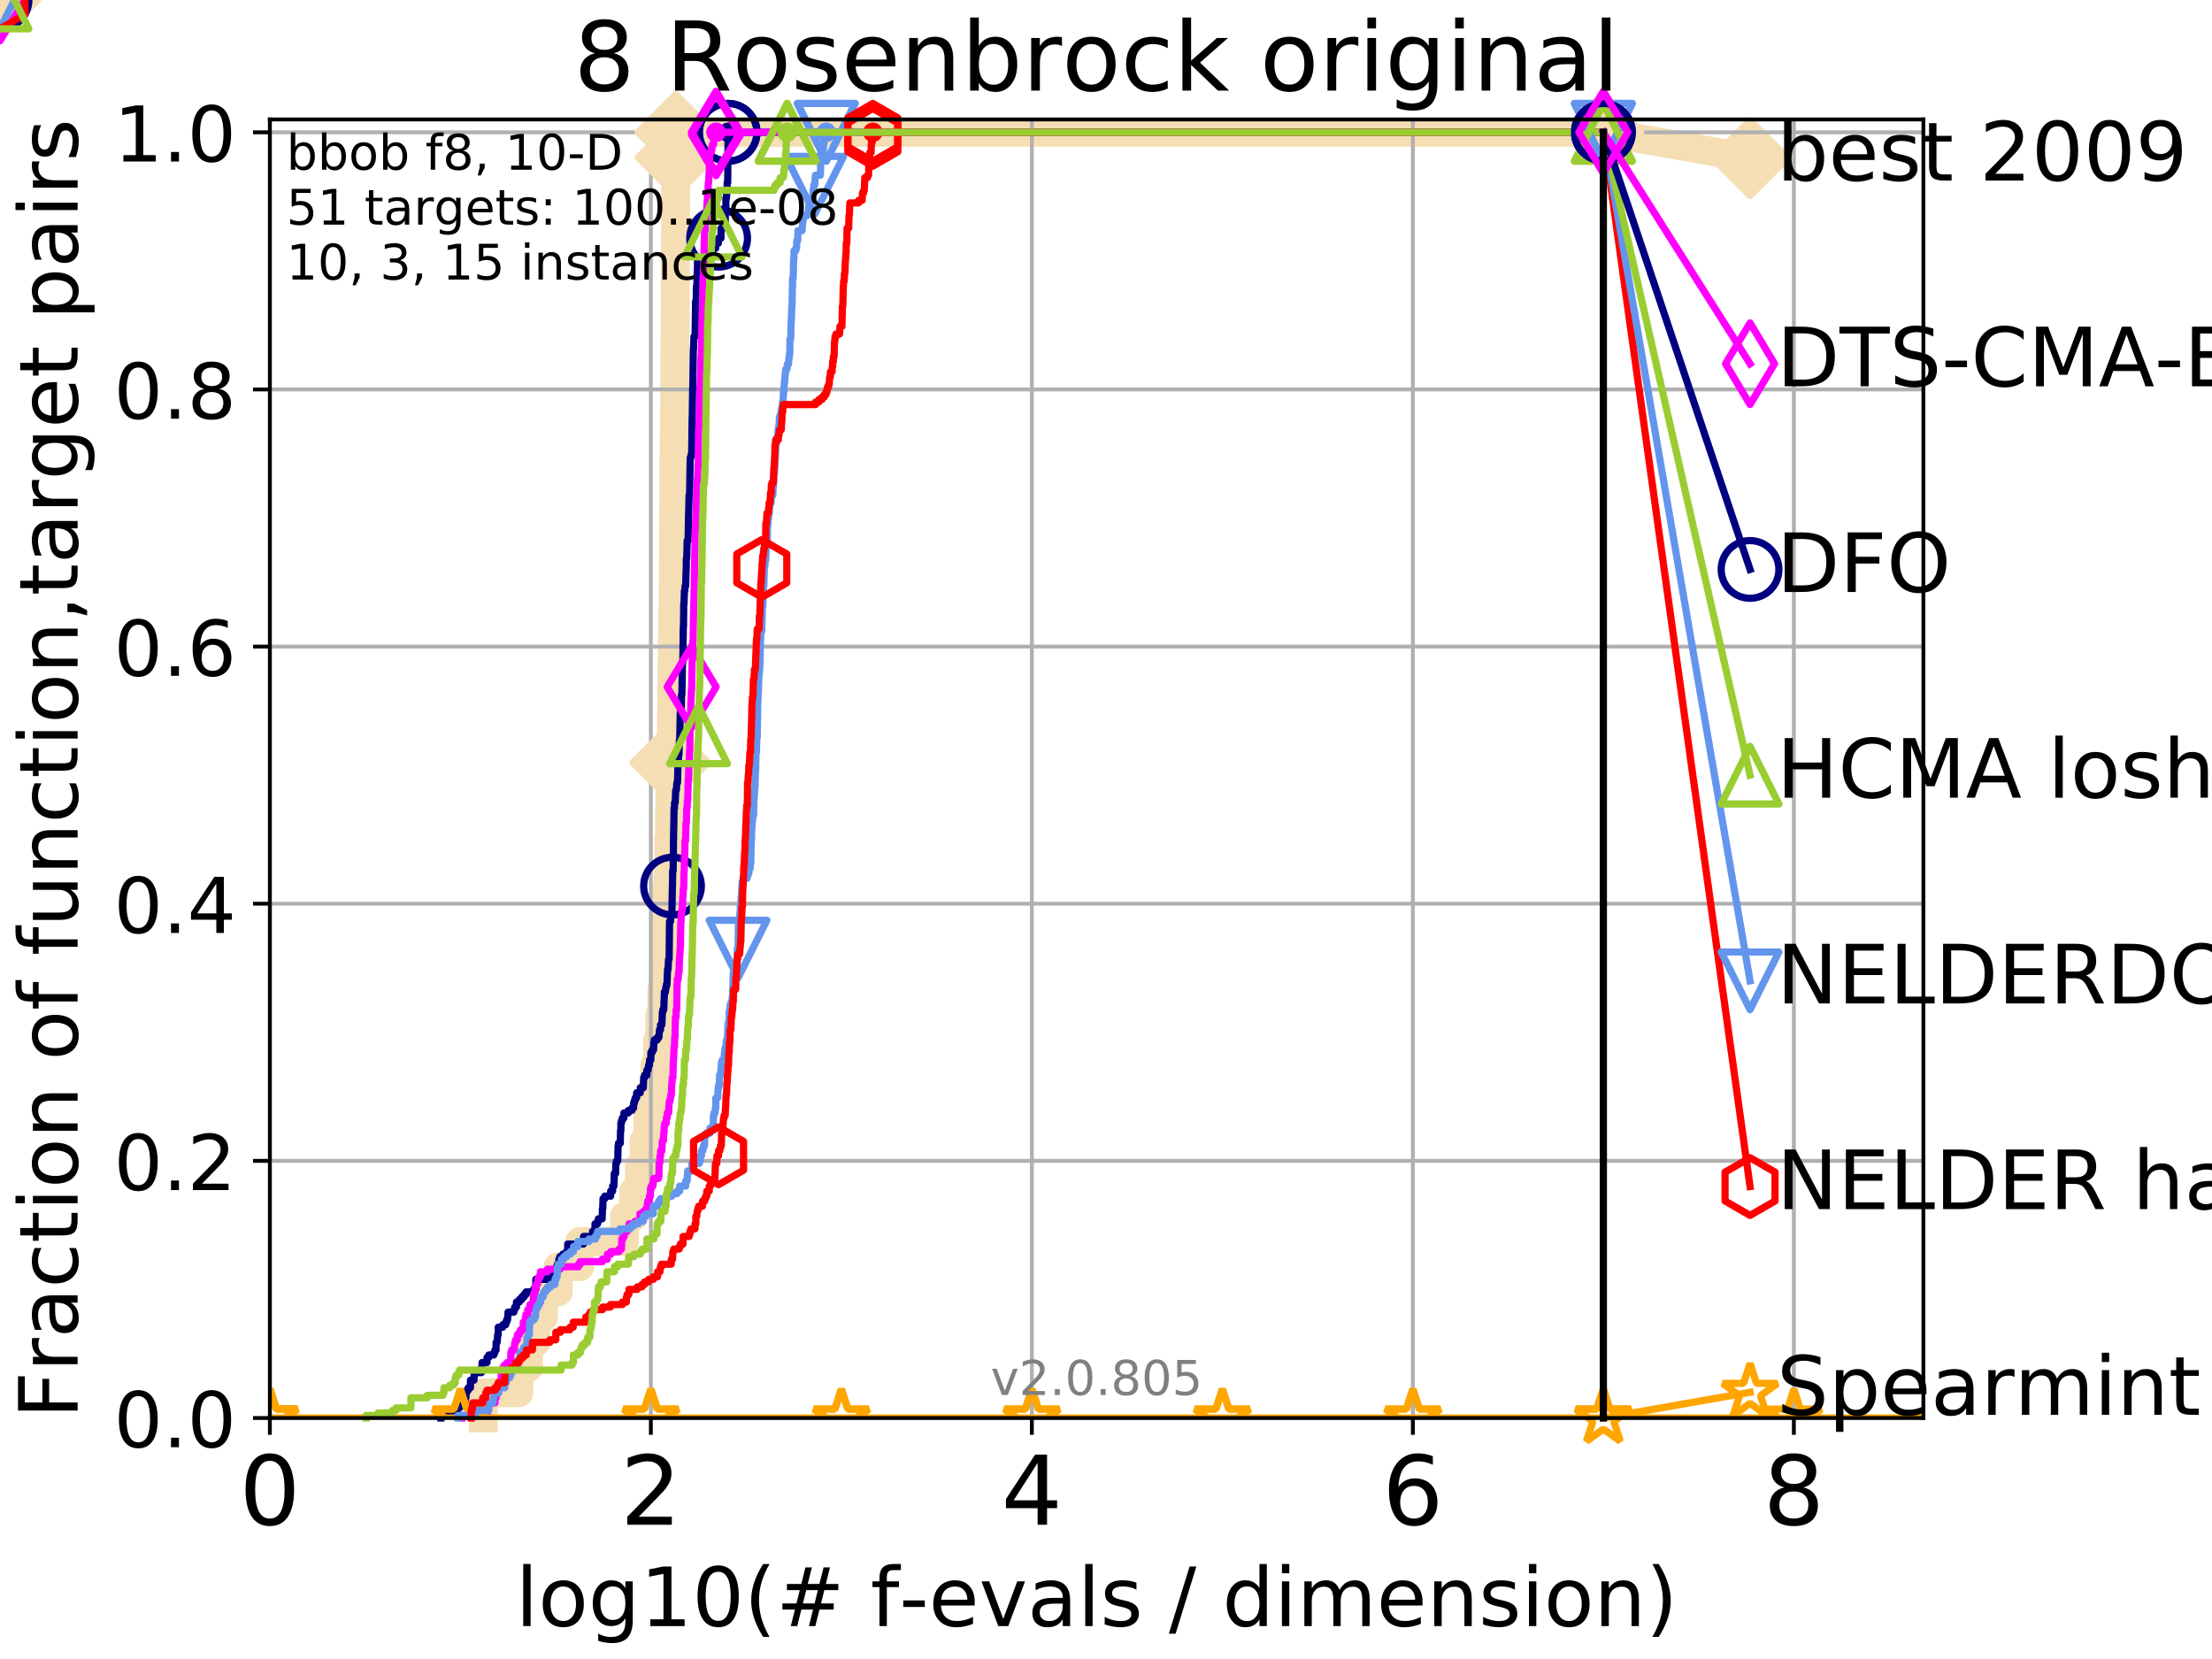 <?xml version="1.0" encoding="utf-8" standalone="no"?>
<!DOCTYPE svg PUBLIC "-//W3C//DTD SVG 1.1//EN"
  "http://www.w3.org/Graphics/SVG/1.1/DTD/svg11.dtd">
<!-- Created with matplotlib (http://matplotlib.org/) -->
<svg height="345pt" version="1.1" viewBox="0 0 460 345" width="460pt" xmlns="http://www.w3.org/2000/svg" xmlns:xlink="http://www.w3.org/1999/xlink">
 <defs>
  <style type="text/css">
*{stroke-linecap:butt;stroke-linejoin:round;}
  </style>
 </defs>
 <g id="figure_1">
  <g id="patch_1">
   <path d="M 0 345.6 
L 460.8 345.6 
L 460.8 0 
L 0 0 
z
" style="fill:#ffffff;"/>
  </g>
  <g id="axes_1">
   <g id="patch_2">
    <path d="M 56.12 294.88 
L 399.984 294.88 
L 399.984 24.84 
L 56.12 24.84 
z
" style="fill:#ffffff;"/>
   </g>
   <g id="line2d_1">
    <path d="M 100.512 294.88 
L 100.512 289.638 
L 107.917 289.638 
L 107.917 284.395 
L 109.915 284.395 
L 109.915 279.153 
L 111.431 279.153 
L 111.431 273.91 
L 113.015 273.91 
L 113.015 268.668 
L 116.067 268.668 
L 116.067 263.425 
L 120.549 263.425 
L 120.549 258.183 
L 129.866 258.183 
L 129.866 252.94 
L 131.79 252.94 
L 131.79 247.698 
L 132.995 247.698 
L 132.995 242.455 
L 133.935 242.455 
L 133.935 237.213 
L 134.738 237.213 
L 134.738 231.97 
L 135.488 231.97 
L 135.488 226.728 
L 136.174 226.728 
L 136.174 221.485 
L 136.755 221.485 
L 136.755 216.243 
L 137.209 216.243 
L 137.209 211 
L 137.606 211 
L 137.606 205.758 
L 138.023 205.758 
L 138.023 200.515 
L 138.301 200.515 
L 138.301 195.273 
L 138.488 195.273 
L 138.488 190.03 
L 138.73 190.03 
L 138.73 184.788 
L 138.941 184.788 
L 138.941 179.546 
L 139.094 179.546 
L 139.094 174.303 
L 139.218 174.303 
L 139.218 169.061 
L 139.3 169.061 
L 139.3 163.818 
L 139.423 163.818 
L 139.423 158.576 
L 139.504 158.576 
L 139.504 153.333 
L 139.625 153.333 
L 139.625 148.091 
L 139.679 148.091 
L 139.679 142.848 
L 139.746 142.848 
L 139.746 137.606 
L 139.799 137.606 
L 139.799 132.363 
L 139.879 132.363 
L 139.879 127.121 
L 139.984 127.121 
L 139.984 121.878 
L 140.023 121.878 
L 140.023 116.636 
L 140.05 116.636 
L 140.05 111.393 
L 140.063 111.393 
L 140.063 106.151 
L 140.115 106.151 
L 140.115 100.908 
L 140.141 100.908 
L 140.141 95.666 
L 140.18 95.666 
L 140.18 90.423 
L 140.245 90.423 
L 140.245 85.181 
L 140.297 85.181 
L 140.297 79.938 
L 140.322 79.938 
L 140.322 74.696 
L 140.348 74.696 
L 140.348 69.453 
L 140.4 69.453 
L 140.4 64.211 
L 140.412 64.211 
L 140.412 58.969 
L 140.425 58.969 
L 140.425 53.726 
L 140.451 53.726 
L 140.451 48.484 
L 140.489 48.484 
L 140.489 43.241 
L 140.502 43.241 
L 140.502 37.999 
L 140.515 37.999 
L 140.515 32.756 
L 140.527 32.756 
L 140.527 27.514 
L 333.43 27.514 
" style="fill:none;stroke:#f5deb3;stroke-linecap:square;stroke-width:6;"/>
   </g>
   <g id="line2d_2">
    <path d="M 0 0 
" style="fill:none;stroke:#f5deb3;stroke-linecap:square;stroke-width:6;"/>
    <defs>
     <path d="M -0 7.778 
L 7.778 0 
L 0 -7.778 
L -7.778 -0 
z
" id="mfb1acbb52e" style="stroke:#f5deb3;stroke-linejoin:miter;stroke-width:1.5;"/>
    </defs>
    <g>
     <use style="fill:#f5deb3;stroke:#f5deb3;stroke-linejoin:miter;stroke-width:1.5;" x="0" xlink:href="#mfb1acbb52e" y="0"/>
    </g>
   </g>
   <g id="line2d_3">
    <path d="M 333.43 27.514 
L 363.934 32.861 
" style="fill:none;stroke:#f5deb3;stroke-linecap:square;stroke-width:6;"/>
    <g>
     <use style="fill:#f5deb3;stroke:#f5deb3;stroke-linejoin:miter;stroke-width:1.5;" x="333.43" xlink:href="#mfb1acbb52e" y="27.514"/>
     <use style="fill:#f5deb3;stroke:#f5deb3;stroke-linejoin:miter;stroke-width:1.5;" x="363.934" xlink:href="#mfb1acbb52e" y="32.861"/>
    </g>
   </g>
   <g id="matplotlib.axis_1">
    <g id="xtick_1">
     <g id="line2d_4">
      <path clip-path="url(#p5ee3ab328e)" d="M 56.12 294.88 
L 56.12 24.84 
" style="fill:none;stroke:#b0b0b0;stroke-linecap:square;stroke-width:0.8;"/>
     </g>
     <g id="line2d_5">
      <defs>
       <path d="M 0 0 
L 0 3.5 
" id="m08e09b97ac" style="stroke:#000000;stroke-width:0.8;"/>
      </defs>
      <g>
       <use style="stroke:#000000;stroke-width:0.8;" x="56.12" xlink:href="#m08e09b97ac" y="294.88"/>
      </g>
     </g>
     <g id="text_1">
      <!-- 0 -->
      <defs>
       <path d="M 31.781 66.406 
Q 24.172 66.406 20.328 58.906 
Q 16.5 51.422 16.5 36.375 
Q 16.5 21.391 20.328 13.891 
Q 24.172 6.391 31.781 6.391 
Q 39.453 6.391 43.281 13.891 
Q 47.125 21.391 47.125 36.375 
Q 47.125 51.422 43.281 58.906 
Q 39.453 66.406 31.781 66.406 
z
M 31.781 74.219 
Q 44.047 74.219 50.516 64.516 
Q 56.984 54.828 56.984 36.375 
Q 56.984 17.969 50.516 8.266 
Q 44.047 -1.422 31.781 -1.422 
Q 19.531 -1.422 13.062 8.266 
Q 6.594 17.969 6.594 36.375 
Q 6.594 54.828 13.062 64.516 
Q 19.531 74.219 31.781 74.219 
z
" id="DejaVuSans-30"/>
      </defs>
      <g transform="translate(49.758 317.077)scale(0.2 -0.2)">
       <use xlink:href="#DejaVuSans-30"/>
      </g>
     </g>
    </g>
    <g id="xtick_2">
     <g id="line2d_6">
      <path clip-path="url(#p5ee3ab328e)" d="M 135.351 294.88 
L 135.351 24.84 
" style="fill:none;stroke:#b0b0b0;stroke-linecap:square;stroke-width:0.8;"/>
     </g>
     <g id="line2d_7">
      <g>
       <use style="stroke:#000000;stroke-width:0.8;" x="135.351" xlink:href="#m08e09b97ac" y="294.88"/>
      </g>
     </g>
     <g id="text_2">
      <!-- 2 -->
      <defs>
       <path d="M 19.188 8.297 
L 53.609 8.297 
L 53.609 0 
L 7.328 0 
L 7.328 8.297 
Q 12.938 14.109 22.625 23.891 
Q 32.328 33.688 34.812 36.531 
Q 39.547 41.844 41.422 45.531 
Q 43.312 49.219 43.312 52.781 
Q 43.312 58.594 39.234 62.25 
Q 35.156 65.922 28.609 65.922 
Q 23.969 65.922 18.812 64.312 
Q 13.672 62.703 7.812 59.422 
L 7.812 69.391 
Q 13.766 71.781 18.938 73 
Q 24.125 74.219 28.422 74.219 
Q 39.75 74.219 46.484 68.547 
Q 53.219 62.891 53.219 53.422 
Q 53.219 48.922 51.531 44.891 
Q 49.859 40.875 45.406 35.406 
Q 44.188 33.984 37.641 27.219 
Q 31.109 20.453 19.188 8.297 
z
" id="DejaVuSans-32"/>
      </defs>
      <g transform="translate(128.989 317.077)scale(0.2 -0.2)">
       <use xlink:href="#DejaVuSans-32"/>
      </g>
     </g>
    </g>
    <g id="xtick_3">
     <g id="line2d_8">
      <path clip-path="url(#p5ee3ab328e)" d="M 214.583 294.88 
L 214.583 24.84 
" style="fill:none;stroke:#b0b0b0;stroke-linecap:square;stroke-width:0.8;"/>
     </g>
     <g id="line2d_9">
      <g>
       <use style="stroke:#000000;stroke-width:0.8;" x="214.583" xlink:href="#m08e09b97ac" y="294.88"/>
      </g>
     </g>
     <g id="text_3">
      <!-- 4 -->
      <defs>
       <path d="M 37.797 64.312 
L 12.891 25.391 
L 37.797 25.391 
z
M 35.203 72.906 
L 47.609 72.906 
L 47.609 25.391 
L 58.016 25.391 
L 58.016 17.188 
L 47.609 17.188 
L 47.609 0 
L 37.797 0 
L 37.797 17.188 
L 4.891 17.188 
L 4.891 26.703 
z
" id="DejaVuSans-34"/>
      </defs>
      <g transform="translate(208.22 317.077)scale(0.2 -0.2)">
       <use xlink:href="#DejaVuSans-34"/>
      </g>
     </g>
    </g>
    <g id="xtick_4">
     <g id="line2d_10">
      <path clip-path="url(#p5ee3ab328e)" d="M 293.814 294.88 
L 293.814 24.84 
" style="fill:none;stroke:#b0b0b0;stroke-linecap:square;stroke-width:0.8;"/>
     </g>
     <g id="line2d_11">
      <g>
       <use style="stroke:#000000;stroke-width:0.8;" x="293.814" xlink:href="#m08e09b97ac" y="294.88"/>
      </g>
     </g>
     <g id="text_4">
      <!-- 6 -->
      <defs>
       <path d="M 33.016 40.375 
Q 26.375 40.375 22.484 35.828 
Q 18.609 31.297 18.609 23.391 
Q 18.609 15.531 22.484 10.953 
Q 26.375 6.391 33.016 6.391 
Q 39.656 6.391 43.531 10.953 
Q 47.406 15.531 47.406 23.391 
Q 47.406 31.297 43.531 35.828 
Q 39.656 40.375 33.016 40.375 
z
M 52.594 71.297 
L 52.594 62.312 
Q 48.875 64.062 45.094 64.984 
Q 41.312 65.922 37.594 65.922 
Q 27.828 65.922 22.672 59.328 
Q 17.531 52.734 16.797 39.406 
Q 19.672 43.656 24.016 45.922 
Q 28.375 48.188 33.594 48.188 
Q 44.578 48.188 50.953 41.516 
Q 57.328 34.859 57.328 23.391 
Q 57.328 12.156 50.688 5.359 
Q 44.047 -1.422 33.016 -1.422 
Q 20.359 -1.422 13.672 8.266 
Q 6.984 17.969 6.984 36.375 
Q 6.984 53.656 15.188 63.938 
Q 23.391 74.219 37.203 74.219 
Q 40.922 74.219 44.703 73.484 
Q 48.484 72.75 52.594 71.297 
z
" id="DejaVuSans-36"/>
      </defs>
      <g transform="translate(287.452 317.077)scale(0.2 -0.2)">
       <use xlink:href="#DejaVuSans-36"/>
      </g>
     </g>
    </g>
    <g id="xtick_5">
     <g id="line2d_12">
      <path clip-path="url(#p5ee3ab328e)" d="M 373.045 294.88 
L 373.045 24.84 
" style="fill:none;stroke:#b0b0b0;stroke-linecap:square;stroke-width:0.8;"/>
     </g>
     <g id="line2d_13">
      <g>
       <use style="stroke:#000000;stroke-width:0.8;" x="373.045" xlink:href="#m08e09b97ac" y="294.88"/>
      </g>
     </g>
     <g id="text_5">
      <!-- 8 -->
      <defs>
       <path d="M 31.781 34.625 
Q 24.75 34.625 20.719 30.859 
Q 16.703 27.094 16.703 20.516 
Q 16.703 13.922 20.719 10.156 
Q 24.75 6.391 31.781 6.391 
Q 38.812 6.391 42.859 10.172 
Q 46.922 13.969 46.922 20.516 
Q 46.922 27.094 42.891 30.859 
Q 38.875 34.625 31.781 34.625 
z
M 21.922 38.812 
Q 15.578 40.375 12.031 44.719 
Q 8.5 49.078 8.5 55.328 
Q 8.5 64.062 14.719 69.141 
Q 20.953 74.219 31.781 74.219 
Q 42.672 74.219 48.875 69.141 
Q 55.078 64.062 55.078 55.328 
Q 55.078 49.078 51.531 44.719 
Q 48 40.375 41.703 38.812 
Q 48.828 37.156 52.797 32.312 
Q 56.781 27.484 56.781 20.516 
Q 56.781 9.906 50.312 4.234 
Q 43.844 -1.422 31.781 -1.422 
Q 19.734 -1.422 13.25 4.234 
Q 6.781 9.906 6.781 20.516 
Q 6.781 27.484 10.781 32.312 
Q 14.797 37.156 21.922 38.812 
z
M 18.312 54.391 
Q 18.312 48.734 21.844 45.562 
Q 25.391 42.391 31.781 42.391 
Q 38.141 42.391 41.719 45.562 
Q 45.312 48.734 45.312 54.391 
Q 45.312 60.062 41.719 63.234 
Q 38.141 66.406 31.781 66.406 
Q 25.391 66.406 21.844 63.234 
Q 18.312 60.062 18.312 54.391 
z
" id="DejaVuSans-38"/>
      </defs>
      <g transform="translate(366.683 317.077)scale(0.2 -0.2)">
       <use xlink:href="#DejaVuSans-38"/>
      </g>
     </g>
    </g>
    <g id="text_6">
     <!-- log10(# f-evals / dimension) -->
     <defs>
      <path d="M 9.422 75.984 
L 18.406 75.984 
L 18.406 0 
L 9.422 0 
z
" id="DejaVuSans-6c"/>
      <path d="M 30.609 48.391 
Q 23.391 48.391 19.188 42.75 
Q 14.984 37.109 14.984 27.297 
Q 14.984 17.484 19.156 11.844 
Q 23.344 6.203 30.609 6.203 
Q 37.797 6.203 41.984 11.859 
Q 46.188 17.531 46.188 27.297 
Q 46.188 37.016 41.984 42.703 
Q 37.797 48.391 30.609 48.391 
z
M 30.609 56 
Q 42.328 56 49.016 48.375 
Q 55.719 40.766 55.719 27.297 
Q 55.719 13.875 49.016 6.219 
Q 42.328 -1.422 30.609 -1.422 
Q 18.844 -1.422 12.172 6.219 
Q 5.516 13.875 5.516 27.297 
Q 5.516 40.766 12.172 48.375 
Q 18.844 56 30.609 56 
z
" id="DejaVuSans-6f"/>
      <path d="M 45.406 27.984 
Q 45.406 37.75 41.375 43.109 
Q 37.359 48.484 30.078 48.484 
Q 22.859 48.484 18.828 43.109 
Q 14.797 37.75 14.797 27.984 
Q 14.797 18.266 18.828 12.891 
Q 22.859 7.516 30.078 7.516 
Q 37.359 7.516 41.375 12.891 
Q 45.406 18.266 45.406 27.984 
z
M 54.391 6.781 
Q 54.391 -7.172 48.188 -13.984 
Q 42 -20.797 29.203 -20.797 
Q 24.469 -20.797 20.266 -20.094 
Q 16.062 -19.391 12.109 -17.922 
L 12.109 -9.188 
Q 16.062 -11.328 19.922 -12.344 
Q 23.781 -13.375 27.781 -13.375 
Q 36.625 -13.375 41.016 -8.766 
Q 45.406 -4.156 45.406 5.172 
L 45.406 9.625 
Q 42.625 4.781 38.281 2.391 
Q 33.938 0 27.875 0 
Q 17.828 0 11.672 7.656 
Q 5.516 15.328 5.516 27.984 
Q 5.516 40.672 11.672 48.328 
Q 17.828 56 27.875 56 
Q 33.938 56 38.281 53.609 
Q 42.625 51.219 45.406 46.391 
L 45.406 54.688 
L 54.391 54.688 
z
" id="DejaVuSans-67"/>
      <path d="M 12.406 8.297 
L 28.516 8.297 
L 28.516 63.922 
L 10.984 60.406 
L 10.984 69.391 
L 28.422 72.906 
L 38.281 72.906 
L 38.281 8.297 
L 54.391 8.297 
L 54.391 0 
L 12.406 0 
z
" id="DejaVuSans-31"/>
      <path d="M 31 75.875 
Q 24.469 64.656 21.281 53.656 
Q 18.109 42.672 18.109 31.391 
Q 18.109 20.125 21.312 9.062 
Q 24.516 -2 31 -13.188 
L 23.188 -13.188 
Q 15.875 -1.703 12.234 9.375 
Q 8.594 20.453 8.594 31.391 
Q 8.594 42.281 12.203 53.312 
Q 15.828 64.359 23.188 75.875 
z
" id="DejaVuSans-28"/>
      <path d="M 51.125 44 
L 36.922 44 
L 32.812 27.688 
L 47.125 27.688 
z
M 43.797 71.781 
L 38.719 51.516 
L 52.984 51.516 
L 58.109 71.781 
L 65.922 71.781 
L 60.891 51.516 
L 76.125 51.516 
L 76.125 44 
L 58.984 44 
L 54.984 27.688 
L 70.516 27.688 
L 70.516 20.219 
L 53.078 20.219 
L 48 0 
L 40.188 0 
L 45.219 20.219 
L 30.906 20.219 
L 25.875 0 
L 18.016 0 
L 23.094 20.219 
L 7.719 20.219 
L 7.719 27.688 
L 24.906 27.688 
L 29 44 
L 13.281 44 
L 13.281 51.516 
L 30.906 51.516 
L 35.891 71.781 
z
" id="DejaVuSans-23"/>
      <path id="DejaVuSans-20"/>
      <path d="M 37.109 75.984 
L 37.109 68.5 
L 28.516 68.5 
Q 23.688 68.5 21.797 66.547 
Q 19.922 64.594 19.922 59.516 
L 19.922 54.688 
L 34.719 54.688 
L 34.719 47.703 
L 19.922 47.703 
L 19.922 0 
L 10.891 0 
L 10.891 47.703 
L 2.297 47.703 
L 2.297 54.688 
L 10.891 54.688 
L 10.891 58.5 
Q 10.891 67.625 15.141 71.797 
Q 19.391 75.984 28.609 75.984 
z
" id="DejaVuSans-66"/>
      <path d="M 4.891 31.391 
L 31.203 31.391 
L 31.203 23.391 
L 4.891 23.391 
z
" id="DejaVuSans-2d"/>
      <path d="M 56.203 29.594 
L 56.203 25.203 
L 14.891 25.203 
Q 15.484 15.922 20.484 11.062 
Q 25.484 6.203 34.422 6.203 
Q 39.594 6.203 44.453 7.469 
Q 49.312 8.734 54.109 11.281 
L 54.109 2.781 
Q 49.266 0.734 44.188 -0.344 
Q 39.109 -1.422 33.891 -1.422 
Q 20.797 -1.422 13.156 6.188 
Q 5.516 13.812 5.516 26.812 
Q 5.516 40.234 12.766 48.109 
Q 20.016 56 32.328 56 
Q 43.359 56 49.781 48.891 
Q 56.203 41.797 56.203 29.594 
z
M 47.219 32.234 
Q 47.125 39.594 43.094 43.984 
Q 39.062 48.391 32.422 48.391 
Q 24.906 48.391 20.391 44.141 
Q 15.875 39.891 15.188 32.172 
z
" id="DejaVuSans-65"/>
      <path d="M 2.984 54.688 
L 12.5 54.688 
L 29.594 8.797 
L 46.688 54.688 
L 56.203 54.688 
L 35.688 0 
L 23.484 0 
z
" id="DejaVuSans-76"/>
      <path d="M 34.281 27.484 
Q 23.391 27.484 19.188 25 
Q 14.984 22.516 14.984 16.5 
Q 14.984 11.719 18.141 8.906 
Q 21.297 6.109 26.703 6.109 
Q 34.188 6.109 38.703 11.406 
Q 43.219 16.703 43.219 25.484 
L 43.219 27.484 
z
M 52.203 31.203 
L 52.203 0 
L 43.219 0 
L 43.219 8.297 
Q 40.141 3.328 35.547 0.953 
Q 30.953 -1.422 24.312 -1.422 
Q 15.922 -1.422 10.953 3.297 
Q 6 8.016 6 15.922 
Q 6 25.141 12.172 29.828 
Q 18.359 34.516 30.609 34.516 
L 43.219 34.516 
L 43.219 35.406 
Q 43.219 41.609 39.141 45 
Q 35.062 48.391 27.688 48.391 
Q 23 48.391 18.547 47.266 
Q 14.109 46.141 10.016 43.891 
L 10.016 52.203 
Q 14.938 54.109 19.578 55.047 
Q 24.219 56 28.609 56 
Q 40.484 56 46.344 49.844 
Q 52.203 43.703 52.203 31.203 
z
" id="DejaVuSans-61"/>
      <path d="M 44.281 53.078 
L 44.281 44.578 
Q 40.484 46.531 36.375 47.5 
Q 32.281 48.484 27.875 48.484 
Q 21.188 48.484 17.844 46.438 
Q 14.5 44.391 14.5 40.281 
Q 14.5 37.156 16.891 35.375 
Q 19.281 33.594 26.516 31.984 
L 29.594 31.297 
Q 39.156 29.25 43.188 25.516 
Q 47.219 21.781 47.219 15.094 
Q 47.219 7.469 41.188 3.016 
Q 35.156 -1.422 24.609 -1.422 
Q 20.219 -1.422 15.453 -0.562 
Q 10.688 0.297 5.422 2 
L 5.422 11.281 
Q 10.406 8.688 15.234 7.391 
Q 20.062 6.109 24.812 6.109 
Q 31.156 6.109 34.562 8.281 
Q 37.984 10.453 37.984 14.406 
Q 37.984 18.062 35.516 20.016 
Q 33.062 21.969 24.703 23.781 
L 21.578 24.516 
Q 13.234 26.266 9.516 29.906 
Q 5.812 33.547 5.812 39.891 
Q 5.812 47.609 11.281 51.797 
Q 16.75 56 26.812 56 
Q 31.781 56 36.172 55.266 
Q 40.578 54.547 44.281 53.078 
z
" id="DejaVuSans-73"/>
      <path d="M 25.391 72.906 
L 33.688 72.906 
L 8.297 -9.281 
L 0 -9.281 
z
" id="DejaVuSans-2f"/>
      <path d="M 45.406 46.391 
L 45.406 75.984 
L 54.391 75.984 
L 54.391 0 
L 45.406 0 
L 45.406 8.203 
Q 42.578 3.328 38.25 0.953 
Q 33.938 -1.422 27.875 -1.422 
Q 17.969 -1.422 11.734 6.484 
Q 5.516 14.406 5.516 27.297 
Q 5.516 40.188 11.734 48.094 
Q 17.969 56 27.875 56 
Q 33.938 56 38.25 53.625 
Q 42.578 51.266 45.406 46.391 
z
M 14.797 27.297 
Q 14.797 17.391 18.875 11.75 
Q 22.953 6.109 30.078 6.109 
Q 37.203 6.109 41.297 11.75 
Q 45.406 17.391 45.406 27.297 
Q 45.406 37.203 41.297 42.844 
Q 37.203 48.484 30.078 48.484 
Q 22.953 48.484 18.875 42.844 
Q 14.797 37.203 14.797 27.297 
z
" id="DejaVuSans-64"/>
      <path d="M 9.422 54.688 
L 18.406 54.688 
L 18.406 0 
L 9.422 0 
z
M 9.422 75.984 
L 18.406 75.984 
L 18.406 64.594 
L 9.422 64.594 
z
" id="DejaVuSans-69"/>
      <path d="M 52 44.188 
Q 55.375 50.25 60.062 53.125 
Q 64.75 56 71.094 56 
Q 79.641 56 84.281 50.016 
Q 88.922 44.047 88.922 33.016 
L 88.922 0 
L 79.891 0 
L 79.891 32.719 
Q 79.891 40.578 77.094 44.375 
Q 74.312 48.188 68.609 48.188 
Q 61.625 48.188 57.562 43.547 
Q 53.516 38.922 53.516 30.906 
L 53.516 0 
L 44.484 0 
L 44.484 32.719 
Q 44.484 40.625 41.703 44.406 
Q 38.922 48.188 33.109 48.188 
Q 26.219 48.188 22.156 43.531 
Q 18.109 38.875 18.109 30.906 
L 18.109 0 
L 9.078 0 
L 9.078 54.688 
L 18.109 54.688 
L 18.109 46.188 
Q 21.188 51.219 25.484 53.609 
Q 29.781 56 35.688 56 
Q 41.656 56 45.828 52.969 
Q 50 49.953 52 44.188 
z
" id="DejaVuSans-6d"/>
      <path d="M 54.891 33.016 
L 54.891 0 
L 45.906 0 
L 45.906 32.719 
Q 45.906 40.484 42.875 44.328 
Q 39.844 48.188 33.797 48.188 
Q 26.516 48.188 22.312 43.547 
Q 18.109 38.922 18.109 30.906 
L 18.109 0 
L 9.078 0 
L 9.078 54.688 
L 18.109 54.688 
L 18.109 46.188 
Q 21.344 51.125 25.703 53.562 
Q 30.078 56 35.797 56 
Q 45.219 56 50.047 50.172 
Q 54.891 44.344 54.891 33.016 
z
" id="DejaVuSans-6e"/>
      <path d="M 8.016 75.875 
L 15.828 75.875 
Q 23.141 64.359 26.781 53.312 
Q 30.422 42.281 30.422 31.391 
Q 30.422 20.453 26.781 9.375 
Q 23.141 -1.703 15.828 -13.188 
L 8.016 -13.188 
Q 14.5 -2 17.703 9.062 
Q 20.906 20.125 20.906 31.391 
Q 20.906 42.672 17.703 53.656 
Q 14.5 64.656 8.016 75.875 
z
" id="DejaVuSans-29"/>
     </defs>
     <g transform="translate(107.211 338.154)scale(0.17 -0.17)">
      <use xlink:href="#DejaVuSans-6c"/>
      <use x="27.783" xlink:href="#DejaVuSans-6f"/>
      <use x="88.965" xlink:href="#DejaVuSans-67"/>
      <use x="152.441" xlink:href="#DejaVuSans-31"/>
      <use x="216.064" xlink:href="#DejaVuSans-30"/>
      <use x="279.688" xlink:href="#DejaVuSans-28"/>
      <use x="318.701" xlink:href="#DejaVuSans-23"/>
      <use x="402.49" xlink:href="#DejaVuSans-20"/>
      <use x="434.277" xlink:href="#DejaVuSans-66"/>
      <use x="469.404" xlink:href="#DejaVuSans-2d"/>
      <use x="505.488" xlink:href="#DejaVuSans-65"/>
      <use x="567.012" xlink:href="#DejaVuSans-76"/>
      <use x="626.191" xlink:href="#DejaVuSans-61"/>
      <use x="687.471" xlink:href="#DejaVuSans-6c"/>
      <use x="715.254" xlink:href="#DejaVuSans-73"/>
      <use x="767.354" xlink:href="#DejaVuSans-20"/>
      <use x="799.141" xlink:href="#DejaVuSans-2f"/>
      <use x="832.832" xlink:href="#DejaVuSans-20"/>
      <use x="864.619" xlink:href="#DejaVuSans-64"/>
      <use x="928.096" xlink:href="#DejaVuSans-69"/>
      <use x="955.879" xlink:href="#DejaVuSans-6d"/>
      <use x="1053.291" xlink:href="#DejaVuSans-65"/>
      <use x="1114.814" xlink:href="#DejaVuSans-6e"/>
      <use x="1178.193" xlink:href="#DejaVuSans-73"/>
      <use x="1230.293" xlink:href="#DejaVuSans-69"/>
      <use x="1258.076" xlink:href="#DejaVuSans-6f"/>
      <use x="1319.258" xlink:href="#DejaVuSans-6e"/>
      <use x="1382.637" xlink:href="#DejaVuSans-29"/>
     </g>
    </g>
   </g>
   <g id="matplotlib.axis_2">
    <g id="ytick_1">
     <g id="line2d_14">
      <path clip-path="url(#p5ee3ab328e)" d="M 56.12 294.88 
L 399.984 294.88 
" style="fill:none;stroke:#b0b0b0;stroke-linecap:square;stroke-width:0.8;"/>
     </g>
     <g id="line2d_15">
      <defs>
       <path d="M 0 0 
L -3.5 0 
" id="mb0e89986c1" style="stroke:#000000;stroke-width:0.8;"/>
      </defs>
      <g>
       <use style="stroke:#000000;stroke-width:0.8;" x="56.12" xlink:href="#mb0e89986c1" y="294.88"/>
      </g>
     </g>
     <g id="text_7">
      <!-- 0.0 -->
      <defs>
       <path d="M 10.688 12.406 
L 21 12.406 
L 21 0 
L 10.688 0 
z
" id="DejaVuSans-2e"/>
      </defs>
      <g transform="translate(23.675 300.959)scale(0.16 -0.16)">
       <use xlink:href="#DejaVuSans-30"/>
       <use x="63.623" xlink:href="#DejaVuSans-2e"/>
       <use x="95.41" xlink:href="#DejaVuSans-30"/>
      </g>
     </g>
    </g>
    <g id="ytick_2">
     <g id="line2d_16">
      <path clip-path="url(#p5ee3ab328e)" d="M 56.12 241.407 
L 399.984 241.407 
" style="fill:none;stroke:#b0b0b0;stroke-linecap:square;stroke-width:0.8;"/>
     </g>
     <g id="line2d_17">
      <g>
       <use style="stroke:#000000;stroke-width:0.8;" x="56.12" xlink:href="#mb0e89986c1" y="241.407"/>
      </g>
     </g>
     <g id="text_8">
      <!-- 0.2 -->
      <g transform="translate(23.675 247.485)scale(0.16 -0.16)">
       <use xlink:href="#DejaVuSans-30"/>
       <use x="63.623" xlink:href="#DejaVuSans-2e"/>
       <use x="95.41" xlink:href="#DejaVuSans-32"/>
      </g>
     </g>
    </g>
    <g id="ytick_3">
     <g id="line2d_18">
      <path clip-path="url(#p5ee3ab328e)" d="M 56.12 187.933 
L 399.984 187.933 
" style="fill:none;stroke:#b0b0b0;stroke-linecap:square;stroke-width:0.8;"/>
     </g>
     <g id="line2d_19">
      <g>
       <use style="stroke:#000000;stroke-width:0.8;" x="56.12" xlink:href="#mb0e89986c1" y="187.933"/>
      </g>
     </g>
     <g id="text_9">
      <!-- 0.4 -->
      <g transform="translate(23.675 194.012)scale(0.16 -0.16)">
       <use xlink:href="#DejaVuSans-30"/>
       <use x="63.623" xlink:href="#DejaVuSans-2e"/>
       <use x="95.41" xlink:href="#DejaVuSans-34"/>
      </g>
     </g>
    </g>
    <g id="ytick_4">
     <g id="line2d_20">
      <path clip-path="url(#p5ee3ab328e)" d="M 56.12 134.46 
L 399.984 134.46 
" style="fill:none;stroke:#b0b0b0;stroke-linecap:square;stroke-width:0.8;"/>
     </g>
     <g id="line2d_21">
      <g>
       <use style="stroke:#000000;stroke-width:0.8;" x="56.12" xlink:href="#mb0e89986c1" y="134.46"/>
      </g>
     </g>
     <g id="text_10">
      <!-- 0.6 -->
      <g transform="translate(23.675 140.539)scale(0.16 -0.16)">
       <use xlink:href="#DejaVuSans-30"/>
       <use x="63.623" xlink:href="#DejaVuSans-2e"/>
       <use x="95.41" xlink:href="#DejaVuSans-36"/>
      </g>
     </g>
    </g>
    <g id="ytick_5">
     <g id="line2d_22">
      <path clip-path="url(#p5ee3ab328e)" d="M 56.12 80.987 
L 399.984 80.987 
" style="fill:none;stroke:#b0b0b0;stroke-linecap:square;stroke-width:0.8;"/>
     </g>
     <g id="line2d_23">
      <g>
       <use style="stroke:#000000;stroke-width:0.8;" x="56.12" xlink:href="#mb0e89986c1" y="80.987"/>
      </g>
     </g>
     <g id="text_11">
      <!-- 0.8 -->
      <g transform="translate(23.675 87.066)scale(0.16 -0.16)">
       <use xlink:href="#DejaVuSans-30"/>
       <use x="63.623" xlink:href="#DejaVuSans-2e"/>
       <use x="95.41" xlink:href="#DejaVuSans-38"/>
      </g>
     </g>
    </g>
    <g id="ytick_6">
     <g id="line2d_24">
      <path clip-path="url(#p5ee3ab328e)" d="M 56.12 27.514 
L 399.984 27.514 
" style="fill:none;stroke:#b0b0b0;stroke-linecap:square;stroke-width:0.8;"/>
     </g>
     <g id="line2d_25">
      <g>
       <use style="stroke:#000000;stroke-width:0.8;" x="56.12" xlink:href="#mb0e89986c1" y="27.514"/>
      </g>
     </g>
     <g id="text_12">
      <!-- 1.0 -->
      <g transform="translate(23.675 33.592)scale(0.16 -0.16)">
       <use xlink:href="#DejaVuSans-31"/>
       <use x="63.623" xlink:href="#DejaVuSans-2e"/>
       <use x="95.41" xlink:href="#DejaVuSans-30"/>
      </g>
     </g>
    </g>
    <g id="text_13">
     <!-- Fraction of function,target pairs -->
     <defs>
      <path d="M 9.812 72.906 
L 51.703 72.906 
L 51.703 64.594 
L 19.672 64.594 
L 19.672 43.109 
L 48.578 43.109 
L 48.578 34.812 
L 19.672 34.812 
L 19.672 0 
L 9.812 0 
z
" id="DejaVuSans-46"/>
      <path d="M 41.109 46.297 
Q 39.594 47.172 37.812 47.578 
Q 36.031 48 33.891 48 
Q 26.266 48 22.188 43.047 
Q 18.109 38.094 18.109 28.812 
L 18.109 0 
L 9.078 0 
L 9.078 54.688 
L 18.109 54.688 
L 18.109 46.188 
Q 20.953 51.172 25.484 53.578 
Q 30.031 56 36.531 56 
Q 37.453 56 38.578 55.875 
Q 39.703 55.766 41.062 55.516 
z
" id="DejaVuSans-72"/>
      <path d="M 48.781 52.594 
L 48.781 44.188 
Q 44.969 46.297 41.141 47.344 
Q 37.312 48.391 33.406 48.391 
Q 24.656 48.391 19.812 42.844 
Q 14.984 37.312 14.984 27.297 
Q 14.984 17.281 19.812 11.734 
Q 24.656 6.203 33.406 6.203 
Q 37.312 6.203 41.141 7.25 
Q 44.969 8.297 48.781 10.406 
L 48.781 2.094 
Q 45.016 0.344 40.984 -0.531 
Q 36.969 -1.422 32.422 -1.422 
Q 20.062 -1.422 12.781 6.344 
Q 5.516 14.109 5.516 27.297 
Q 5.516 40.672 12.859 48.328 
Q 20.219 56 33.016 56 
Q 37.156 56 41.109 55.141 
Q 45.062 54.297 48.781 52.594 
z
" id="DejaVuSans-63"/>
      <path d="M 18.312 70.219 
L 18.312 54.688 
L 36.812 54.688 
L 36.812 47.703 
L 18.312 47.703 
L 18.312 18.016 
Q 18.312 11.328 20.141 9.422 
Q 21.969 7.516 27.594 7.516 
L 36.812 7.516 
L 36.812 0 
L 27.594 0 
Q 17.188 0 13.234 3.875 
Q 9.281 7.766 9.281 18.016 
L 9.281 47.703 
L 2.688 47.703 
L 2.688 54.688 
L 9.281 54.688 
L 9.281 70.219 
z
" id="DejaVuSans-74"/>
      <path d="M 8.5 21.578 
L 8.5 54.688 
L 17.484 54.688 
L 17.484 21.922 
Q 17.484 14.156 20.5 10.266 
Q 23.531 6.391 29.594 6.391 
Q 36.859 6.391 41.078 11.031 
Q 45.312 15.672 45.312 23.688 
L 45.312 54.688 
L 54.297 54.688 
L 54.297 0 
L 45.312 0 
L 45.312 8.406 
Q 42.047 3.422 37.719 1 
Q 33.406 -1.422 27.688 -1.422 
Q 18.266 -1.422 13.375 4.438 
Q 8.5 10.297 8.5 21.578 
z
M 31.109 56 
z
" id="DejaVuSans-75"/>
      <path d="M 11.719 12.406 
L 22.016 12.406 
L 22.016 4 
L 14.016 -11.625 
L 7.719 -11.625 
L 11.719 4 
z
" id="DejaVuSans-2c"/>
      <path d="M 18.109 8.203 
L 18.109 -20.797 
L 9.078 -20.797 
L 9.078 54.688 
L 18.109 54.688 
L 18.109 46.391 
Q 20.953 51.266 25.266 53.625 
Q 29.594 56 35.594 56 
Q 45.562 56 51.781 48.094 
Q 58.016 40.188 58.016 27.297 
Q 58.016 14.406 51.781 6.484 
Q 45.562 -1.422 35.594 -1.422 
Q 29.594 -1.422 25.266 0.953 
Q 20.953 3.328 18.109 8.203 
z
M 48.688 27.297 
Q 48.688 37.203 44.609 42.844 
Q 40.531 48.484 33.406 48.484 
Q 26.266 48.484 22.188 42.844 
Q 18.109 37.203 18.109 27.297 
Q 18.109 17.391 22.188 11.75 
Q 26.266 6.109 33.406 6.109 
Q 40.531 6.109 44.609 11.75 
Q 48.688 17.391 48.688 27.297 
z
" id="DejaVuSans-70"/>
     </defs>
     <g transform="translate(16.14 294.999)rotate(-90)scale(0.17 -0.17)">
      <use xlink:href="#DejaVuSans-46"/>
      <use x="57.41" xlink:href="#DejaVuSans-72"/>
      <use x="98.523" xlink:href="#DejaVuSans-61"/>
      <use x="159.803" xlink:href="#DejaVuSans-63"/>
      <use x="214.783" xlink:href="#DejaVuSans-74"/>
      <use x="253.992" xlink:href="#DejaVuSans-69"/>
      <use x="281.775" xlink:href="#DejaVuSans-6f"/>
      <use x="342.957" xlink:href="#DejaVuSans-6e"/>
      <use x="406.336" xlink:href="#DejaVuSans-20"/>
      <use x="438.123" xlink:href="#DejaVuSans-6f"/>
      <use x="499.305" xlink:href="#DejaVuSans-66"/>
      <use x="534.51" xlink:href="#DejaVuSans-20"/>
      <use x="566.297" xlink:href="#DejaVuSans-66"/>
      <use x="601.502" xlink:href="#DejaVuSans-75"/>
      <use x="664.881" xlink:href="#DejaVuSans-6e"/>
      <use x="728.26" xlink:href="#DejaVuSans-63"/>
      <use x="783.24" xlink:href="#DejaVuSans-74"/>
      <use x="822.449" xlink:href="#DejaVuSans-69"/>
      <use x="850.232" xlink:href="#DejaVuSans-6f"/>
      <use x="911.414" xlink:href="#DejaVuSans-6e"/>
      <use x="974.793" xlink:href="#DejaVuSans-2c"/>
      <use x="1006.58" xlink:href="#DejaVuSans-74"/>
      <use x="1045.789" xlink:href="#DejaVuSans-61"/>
      <use x="1107.068" xlink:href="#DejaVuSans-72"/>
      <use x="1148.166" xlink:href="#DejaVuSans-67"/>
      <use x="1211.643" xlink:href="#DejaVuSans-65"/>
      <use x="1273.166" xlink:href="#DejaVuSans-74"/>
      <use x="1312.375" xlink:href="#DejaVuSans-20"/>
      <use x="1344.162" xlink:href="#DejaVuSans-70"/>
      <use x="1407.639" xlink:href="#DejaVuSans-61"/>
      <use x="1468.918" xlink:href="#DejaVuSans-69"/>
      <use x="1496.701" xlink:href="#DejaVuSans-72"/>
      <use x="1537.814" xlink:href="#DejaVuSans-73"/>
     </g>
    </g>
   </g>
   <g id="line2d_26">
    <defs>
     <path d="M 0 1.5 
C 0.398 1.5 0.779 1.342 1.061 1.061 
C 1.342 0.779 1.5 0.398 1.5 0 
C 1.5 -0.398 1.342 -0.779 1.061 -1.061 
C 0.779 -1.342 0.398 -1.5 0 -1.5 
C -0.398 -1.5 -0.779 -1.342 -1.061 -1.061 
C -1.342 -0.779 -1.5 -0.398 -1.5 0 
C -1.5 0.398 -1.342 0.779 -1.061 1.061 
C -0.779 1.342 -0.398 1.5 0 1.5 
z
" id="m807143e1ce" style="stroke:#f5deb3;"/>
    </defs>
    <g>
     <use style="fill:#f5deb3;stroke:#f5deb3;" x="140.527" xlink:href="#m807143e1ce" y="27.514"/>
     <use style="fill:#f5deb3;stroke:#f5deb3;" x="140.527" xlink:href="#m807143e1ce" y="27.514"/>
    </g>
   </g>
   <g id="line2d_27">
    <g>
     <use style="fill:#f5deb3;stroke:#f5deb3;stroke-linejoin:miter;stroke-width:1.5;" x="139.423" xlink:href="#mfb1acbb52e" y="158.576"/>
     <use style="fill:#f5deb3;stroke:#f5deb3;stroke-linejoin:miter;stroke-width:1.5;" x="140.527" xlink:href="#mfb1acbb52e" y="32.756"/>
     <use style="fill:#f5deb3;stroke:#f5deb3;stroke-linejoin:miter;stroke-width:1.5;" x="140.527" xlink:href="#mfb1acbb52e" y="27.514"/>
     <use style="fill:#f5deb3;stroke:#f5deb3;stroke-linejoin:miter;stroke-width:1.5;" x="140.527" xlink:href="#mfb1acbb52e" y="27.514"/>
     <use style="fill:#f5deb3;stroke:#f5deb3;stroke-linejoin:miter;stroke-width:1.5;" x="333.43" xlink:href="#mfb1acbb52e" y="27.514"/>
    </g>
   </g>
   <g id="line2d_28">
    <defs>
     <path d="M 0 1.5 
C 0.398 1.5 0.779 1.342 1.061 1.061 
C 1.342 0.779 1.5 0.398 1.5 0 
C 1.5 -0.398 1.342 -0.779 1.061 -1.061 
C 0.779 -1.342 0.398 -1.5 0 -1.5 
C -0.398 -1.5 -0.779 -1.342 -1.061 -1.061 
C -1.342 -0.779 -1.5 -0.398 -1.5 0 
C -1.5 0.398 -1.342 0.779 -1.061 1.061 
C -0.779 1.342 -0.398 1.5 0 1.5 
z
" id="mf1027ac295" style="stroke:#000080;"/>
    </defs>
    <g>
     <use style="fill:#000080;stroke:#000080;" x="151.416" xlink:href="#mf1027ac295" y="27.514"/>
     <use style="fill:#000080;stroke:#000080;" x="151.416" xlink:href="#mf1027ac295" y="27.514"/>
    </g>
   </g>
   <g id="line2d_29">
    <path d="M 91.68 294.88 
L 91.68 294.356 
L 92.53 294.356 
L 92.53 293.832 
L 95.033 293.832 
L 95.033 292.783 
L 95.563 292.783 
L 95.563 292.259 
L 96.575 292.259 
L 96.575 291.21 
L 96.738 291.21 
L 96.738 290.686 
L 96.9 290.686 
L 96.9 289.638 
L 97.06 289.638 
L 97.06 289.113 
L 97.375 289.113 
L 97.375 288.589 
L 97.838 288.589 
L 97.838 287.016 
L 98.583 287.016 
L 98.583 285.968 
L 98.729 285.968 
L 98.729 285.444 
L 100.117 285.444 
L 100.117 284.395 
L 100.25 284.395 
L 100.25 283.347 
L 101.277 283.347 
L 101.277 282.298 
L 101.647 282.298 
L 101.647 281.774 
L 102.712 281.774 
L 102.712 281.25 
L 102.94 281.25 
L 102.94 280.725 
L 103.164 280.725 
L 103.164 279.153 
L 103.386 279.153 
L 103.496 277.58 
L 103.606 277.58 
L 103.606 276.007 
L 104.559 276.007 
L 104.559 275.483 
L 105.166 275.483 
L 105.166 274.959 
L 105.364 274.959 
L 105.364 274.434 
L 105.559 274.434 
L 105.656 272.862 
L 106.869 272.862 
L 106.869 272.337 
L 107.048 272.337 
L 107.048 271.813 
L 107.401 271.813 
L 107.401 270.765 
L 108.002 270.765 
L 108.002 270.24 
L 108.501 270.24 
L 108.501 269.716 
L 108.985 269.716 
L 108.985 269.192 
L 109.379 269.192 
L 109.379 268.668 
L 110.941 268.668 
L 110.941 268.143 
L 111.431 268.143 
L 111.431 266.046 
L 113.935 266.046 
L 113.935 265.522 
L 115.146 265.522 
L 115.146 264.474 
L 115.312 264.474 
L 115.312 263.949 
L 115.748 263.949 
L 115.748 263.425 
L 115.908 263.425 
L 115.908 262.901 
L 116.225 262.901 
L 116.225 261.852 
L 116.433 261.852 
L 116.433 261.328 
L 117.042 261.328 
L 117.042 260.804 
L 117.774 260.804 
L 117.774 260.28 
L 118.058 260.28 
L 118.058 258.707 
L 121.343 258.707 
L 121.343 257.134 
L 123.218 257.134 
L 123.218 256.086 
L 123.733 256.086 
L 123.733 254.513 
L 124.265 254.513 
L 124.265 253.989 
L 124.428 253.989 
L 124.428 253.464 
L 125.221 253.464 
L 125.283 251.367 
L 125.345 251.367 
L 125.406 249.27 
L 125.77 249.27 
L 125.77 248.746 
L 126.987 248.746 
L 126.987 247.698 
L 127.402 247.698 
L 127.402 246.649 
L 127.673 246.649 
L 127.753 244.028 
L 128.019 244.028 
L 128.072 241.931 
L 128.202 241.931 
L 128.202 241.407 
L 128.461 241.407 
L 128.538 238.261 
L 128.615 238.261 
L 128.615 237.737 
L 128.992 237.737 
L 129.042 235.116 
L 129.116 235.116 
L 129.116 233.543 
L 129.239 233.543 
L 129.239 233.019 
L 129.41 233.019 
L 129.41 232.495 
L 129.747 232.495 
L 129.747 231.446 
L 130.652 231.446 
L 130.652 230.922 
L 131.426 230.922 
L 131.426 230.398 
L 131.768 230.398 
L 131.768 229.349 
L 131.937 229.349 
L 131.937 228.825 
L 132.104 228.825 
L 132.104 228.301 
L 132.393 228.301 
L 132.393 227.252 
L 133.152 227.252 
L 133.152 226.204 
L 133.785 226.204 
L 133.861 224.107 
L 134.047 224.107 
L 134.047 223.582 
L 134.523 223.582 
L 134.523 222.534 
L 134.774 222.534 
L 134.88 221.485 
L 135.074 221.485 
L 135.074 220.437 
L 135.351 220.437 
L 135.351 218.864 
L 135.624 218.864 
L 135.624 218.34 
L 135.91 218.34 
L 135.993 216.767 
L 136.092 216.767 
L 136.092 216.243 
L 136.691 216.243 
L 136.691 215.719 
L 137.038 215.719 
L 137.147 214.146 
L 137.362 214.146 
L 137.362 213.097 
L 137.651 213.097 
L 137.741 210.476 
L 137.845 210.476 
L 137.845 209.952 
L 138.038 209.952 
L 138.126 207.331 
L 138.155 207.331 
L 138.155 206.282 
L 138.387 206.282 
L 138.474 205.234 
L 138.588 205.234 
L 138.588 204.709 
L 138.702 204.709 
L 138.801 202.088 
L 138.815 202.088 
L 138.815 201.564 
L 138.927 201.564 
L 139.025 199.467 
L 139.149 199.467 
L 139.232 191.603 
L 139.45 191.603 
L 139.491 190.03 
L 139.719 190.03 
L 139.826 184.264 
L 139.852 184.264 
L 139.879 181.118 
L 139.984 181.118 
L 140.089 172.73 
L 140.102 172.73 
L 140.18 168.012 
L 140.271 168.012 
L 140.271 166.964 
L 140.412 166.964 
L 140.515 164.342 
L 140.654 164.342 
L 140.755 162.77 
L 140.893 162.77 
L 140.992 159.1 
L 141.017 159.1 
L 141.116 157.003 
L 141.202 157.003 
L 141.287 153.857 
L 141.36 153.857 
L 141.457 148.615 
L 141.481 148.615 
L 141.517 147.042 
L 141.685 147.042 
L 141.72 144.421 
L 141.803 144.421 
L 141.909 137.606 
L 142.003 137.606 
L 142.096 130.266 
L 142.143 130.266 
L 142.189 125.548 
L 142.258 125.548 
L 142.316 122.927 
L 142.419 122.927 
L 142.464 121.878 
L 142.589 121.878 
L 142.679 118.733 
L 142.702 118.733 
L 142.735 116.112 
L 142.814 116.112 
L 142.903 112.442 
L 143.09 112.442 
L 143.199 106.675 
L 143.221 106.675 
L 143.297 103.005 
L 143.405 103.005 
L 143.513 96.19 
L 143.523 96.19 
L 143.556 95.142 
L 143.683 95.142 
L 143.683 94.617 
L 143.842 94.617 
L 143.936 86.754 
L 143.957 86.754 
L 144.05 80.463 
L 144.081 80.463 
L 144.185 72.599 
L 144.216 72.599 
L 144.318 69.978 
L 144.551 69.978 
L 144.652 62.638 
L 144.792 62.638 
L 144.831 59.493 
L 144.91 59.493 
L 144.999 56.347 
L 145.038 56.347 
L 145.048 54.25 
L 145.578 54.25 
L 145.578 53.726 
L 146.53 53.726 
L 146.53 53.202 
L 147.139 53.202 
L 147.139 52.678 
L 147.71 52.678 
L 147.71 52.153 
L 148.157 52.153 
L 148.157 51.629 
L 148.83 51.629 
L 148.83 50.581 
L 149.387 50.581 
L 149.44 49.532 
L 149.934 49.532 
L 149.956 47.435 
L 150.428 47.435 
L 150.428 46.387 
L 150.796 46.387 
L 150.866 44.29 
L 150.929 44.29 
L 150.957 41.144 
L 151.088 41.144 
L 151.109 40.096 
L 151.212 40.096 
L 151.212 37.999 
L 151.328 37.999 
L 151.416 27.514 
L 333.43 27.514 
L 333.43 27.514 
" style="fill:none;stroke:#000080;stroke-linecap:square;stroke-width:1.5;"/>
   </g>
   <g id="line2d_30">
    <defs>
     <path d="M 0 6 
C 1.591 6 3.117 5.368 4.243 4.243 
C 5.368 3.117 6 1.591 6 0 
C 6 -1.591 5.368 -3.117 4.243 -4.243 
C 3.117 -5.368 1.591 -6 0 -6 
C -1.591 -6 -3.117 -5.368 -4.243 -4.243 
C -5.368 -3.117 -6 -1.591 -6 0 
C -6 1.591 -5.368 3.117 -4.243 4.243 
C -3.117 5.368 -1.591 6 0 6 
z
" id="mca7629c88d" style="stroke:#000080;stroke-width:1.5;"/>
    </defs>
    <g>
     <use style="fill:none;stroke:#000080;stroke-width:1.5;" x="139.852" xlink:href="#mca7629c88d" y="184.264"/>
     <use style="fill:none;stroke:#000080;stroke-width:1.5;" x="149.44" xlink:href="#mca7629c88d" y="49.532"/>
     <use style="fill:none;stroke:#000080;stroke-width:1.5;" x="151.416" xlink:href="#mca7629c88d" y="27.514"/>
     <use style="fill:none;stroke:#000080;stroke-width:1.5;" x="151.416" xlink:href="#mca7629c88d" y="27.514"/>
     <use style="fill:none;stroke:#000080;stroke-width:1.5;" x="333.43" xlink:href="#mca7629c88d" y="27.514"/>
    </g>
   </g>
   <g id="line2d_31">
    <path d="M 0 0 
" style="fill:none;stroke:#000080;stroke-linecap:square;stroke-width:1.5;"/>
    <g>
     <use style="fill:none;stroke:#000080;stroke-width:1.5;" x="0" xlink:href="#mca7629c88d" y="0"/>
    </g>
   </g>
   <g id="line2d_32">
    <defs>
     <path d="M 0 1.5 
C 0.398 1.5 0.779 1.342 1.061 1.061 
C 1.342 0.779 1.5 0.398 1.5 0 
C 1.5 -0.398 1.342 -0.779 1.061 -1.061 
C 0.779 -1.342 0.398 -1.5 0 -1.5 
C -0.398 -1.5 -0.779 -1.342 -1.061 -1.061 
C -1.342 -0.779 -1.5 -0.398 -1.5 0 
C -1.5 0.398 -1.342 0.779 -1.061 1.061 
C -0.779 1.342 -0.398 1.5 0 1.5 
z
" id="md050494473" style="stroke:#ff00ff;"/>
    </defs>
    <g>
     <use style="fill:#ff00ff;stroke:#ff00ff;" x="148.909" xlink:href="#md050494473" y="27.514"/>
     <use style="fill:#ff00ff;stroke:#ff00ff;" x="148.909" xlink:href="#md050494473" y="27.514"/>
    </g>
   </g>
   <g id="line2d_33">
    <path d="M 96.076 294.88 
L 96.076 294.356 
L 98.729 294.356 
L 98.729 293.832 
L 101.401 293.832 
L 101.401 292.783 
L 101.647 292.783 
L 101.647 291.735 
L 102.94 291.735 
L 102.94 290.686 
L 103.164 290.686 
L 103.164 289.638 
L 103.606 289.638 
L 103.714 287.541 
L 104.036 287.541 
L 104.036 287.016 
L 104.247 287.016 
L 104.247 285.444 
L 104.559 285.444 
L 104.559 284.395 
L 104.865 284.395 
L 104.865 283.871 
L 105.462 283.871 
L 105.462 283.347 
L 106.227 283.347 
L 106.227 281.25 
L 106.413 281.25 
L 106.413 280.725 
L 106.959 280.725 
L 107.048 279.153 
L 107.226 279.153 
L 107.226 278.628 
L 107.575 278.628 
L 107.575 277.58 
L 108.002 277.58 
L 108.002 277.056 
L 108.253 277.056 
L 108.253 276.531 
L 108.825 276.531 
L 108.825 274.959 
L 109.223 274.959 
L 109.301 273.91 
L 109.379 273.91 
L 109.379 273.386 
L 109.764 273.386 
L 109.764 272.337 
L 110.14 272.337 
L 110.215 271.289 
L 110.798 271.289 
L 110.798 270.765 
L 110.941 270.765 
L 110.941 269.192 
L 111.153 269.192 
L 111.153 268.668 
L 111.293 268.668 
L 111.293 267.619 
L 111.5 267.619 
L 111.5 267.095 
L 111.773 267.095 
L 111.841 266.046 
L 112.042 266.046 
L 112.042 265.522 
L 112.372 265.522 
L 112.372 264.474 
L 113.815 264.474 
L 113.815 263.949 
L 116.484 263.949 
L 116.484 263.425 
L 120.303 263.425 
L 120.303 262.901 
L 120.67 262.901 
L 120.67 262.377 
L 125.252 262.377 
L 125.252 261.852 
L 126.303 261.852 
L 126.303 260.804 
L 127.043 260.804 
L 127.043 260.28 
L 128.741 260.28 
L 128.741 259.755 
L 129.239 259.755 
L 129.313 257.658 
L 129.507 257.658 
L 129.507 257.134 
L 129.819 257.134 
L 129.819 256.086 
L 130.425 256.086 
L 130.425 255.561 
L 130.81 255.561 
L 130.81 254.513 
L 132.042 254.513 
L 132.042 253.989 
L 133.074 253.989 
L 133.074 252.416 
L 133.823 252.416 
L 133.823 251.892 
L 134.342 251.892 
L 134.342 251.367 
L 134.559 251.367 
L 134.631 250.319 
L 134.685 250.319 
L 134.685 249.795 
L 135.021 249.795 
L 135.056 248.746 
L 135.265 248.746 
L 135.265 247.173 
L 135.437 247.173 
L 135.437 246.649 
L 135.776 246.649 
L 135.877 245.601 
L 135.927 245.601 
L 135.927 245.076 
L 136.913 245.076 
L 136.913 244.552 
L 137.038 244.552 
L 137.069 241.931 
L 137.193 241.931 
L 137.255 240.358 
L 137.378 240.358 
L 137.378 239.31 
L 137.651 239.31 
L 137.741 237.213 
L 137.964 237.213 
L 138.008 235.64 
L 138.097 235.64 
L 138.141 234.067 
L 138.257 234.067 
L 138.257 233.543 
L 138.56 233.543 
L 138.56 232.495 
L 138.73 232.495 
L 138.744 231.446 
L 139.052 231.446 
L 139.135 229.349 
L 139.218 229.349 
L 139.218 228.825 
L 139.382 228.825 
L 139.477 227.776 
L 139.599 227.776 
L 139.706 225.155 
L 139.759 225.155 
L 139.799 224.107 
L 139.931 224.107 
L 140.036 220.437 
L 140.063 220.437 
L 140.167 217.816 
L 140.245 217.816 
L 140.309 215.719 
L 140.374 215.719 
L 140.464 211.525 
L 140.604 211.525 
L 140.616 209.952 
L 140.73 209.952 
L 140.805 204.709 
L 140.843 204.709 
L 140.843 203.661 
L 141.017 203.661 
L 141.128 202.088 
L 141.226 202.088 
L 141.311 198.943 
L 141.36 198.943 
L 141.469 196.846 
L 141.493 196.846 
L 141.589 191.603 
L 141.637 191.603 
L 141.661 190.03 
L 141.768 190.03 
L 141.862 188.982 
L 141.921 188.982 
L 141.991 186.361 
L 142.05 186.361 
L 142.096 184.788 
L 142.178 184.788 
L 142.258 181.118 
L 142.293 181.118 
L 142.373 177.449 
L 142.407 177.449 
L 142.442 174.827 
L 142.578 174.827 
L 142.657 171.158 
L 142.747 171.158 
L 142.825 168.012 
L 142.903 168.012 
L 142.947 166.439 
L 143.024 166.439 
L 143.112 162.245 
L 143.178 162.245 
L 143.265 158.576 
L 143.33 158.576 
L 143.405 155.954 
L 143.448 155.954 
L 143.523 149.663 
L 143.588 149.663 
L 143.683 145.469 
L 143.704 145.469 
L 143.778 143.372 
L 143.831 143.372 
L 143.936 137.606 
L 143.957 137.606 
L 144.061 133.412 
L 144.133 133.412 
L 144.226 127.645 
L 144.246 127.645 
L 144.349 122.403 
L 144.369 122.403 
L 144.471 115.587 
L 144.491 115.587 
L 144.572 110.345 
L 144.622 110.345 
L 144.672 107.199 
L 144.742 107.199 
L 144.841 103.005 
L 144.881 103.005 
L 144.94 99.86 
L 145.068 99.86 
L 145.146 96.714 
L 145.214 96.714 
L 145.291 89.375 
L 145.349 89.375 
L 145.435 85.181 
L 145.464 85.181 
L 145.559 80.463 
L 145.597 80.463 
L 145.701 77.841 
L 145.711 77.841 
L 145.786 74.172 
L 145.824 74.172 
L 145.926 69.978 
L 145.945 69.978 
L 146.038 64.735 
L 146.074 64.735 
L 146.185 57.92 
L 146.24 57.92 
L 146.294 55.823 
L 146.358 55.823 
L 146.458 50.056 
L 146.476 50.056 
L 146.53 47.959 
L 146.619 47.959 
L 146.691 46.387 
L 146.744 46.387 
L 146.744 45.862 
L 146.912 45.862 
L 147.017 42.193 
L 147.043 42.193 
L 147.139 40.62 
L 147.251 40.62 
L 147.285 37.999 
L 147.371 37.999 
L 147.482 35.377 
L 147.491 35.377 
L 147.592 31.708 
L 147.91 31.708 
L 147.91 31.183 
L 148.042 31.183 
L 148.083 30.135 
L 148.368 30.135 
L 148.425 29.086 
L 148.537 29.086 
L 148.569 28.038 
L 148.909 28.038 
L 148.909 27.514 
L 333.43 27.514 
L 333.43 27.514 
" style="fill:none;stroke:#ff00ff;stroke-linecap:square;stroke-width:1.5;"/>
   </g>
   <g id="line2d_34">
    <defs>
     <path d="M -0 8.485 
L 5.091 0 
L 0 -8.485 
L -5.091 -0 
z
" id="m0e91e5b5bc" style="stroke:#ff00ff;stroke-linejoin:miter;stroke-width:1.5;"/>
    </defs>
    <g>
     <use style="fill:none;stroke:#ff00ff;stroke-linejoin:miter;stroke-width:1.5;" x="143.831" xlink:href="#m0e91e5b5bc" y="142.848"/>
     <use style="fill:none;stroke:#ff00ff;stroke-linejoin:miter;stroke-width:1.5;" x="148.909" xlink:href="#m0e91e5b5bc" y="28.038"/>
     <use style="fill:none;stroke:#ff00ff;stroke-linejoin:miter;stroke-width:1.5;" x="148.909" xlink:href="#m0e91e5b5bc" y="27.514"/>
     <use style="fill:none;stroke:#ff00ff;stroke-linejoin:miter;stroke-width:1.5;" x="148.909" xlink:href="#m0e91e5b5bc" y="27.514"/>
     <use style="fill:none;stroke:#ff00ff;stroke-linejoin:miter;stroke-width:1.5;" x="333.43" xlink:href="#m0e91e5b5bc" y="27.514"/>
    </g>
   </g>
   <g id="line2d_35">
    <path d="M 0 0 
" style="fill:none;stroke:#ff00ff;stroke-linecap:square;stroke-width:1.5;"/>
    <g>
     <use style="fill:none;stroke:#ff00ff;stroke-linejoin:miter;stroke-width:1.5;" x="0" xlink:href="#m0e91e5b5bc" y="0"/>
    </g>
   </g>
   <g id="line2d_36">
    <path clip-path="url(#p5ee3ab328e)" d="M 56.12 294.88 
L 56.12 294.88 
L 56.12 294.88 
L 56.12 294.88 
L 399.984 294.88 
" style="fill:none;stroke:#ffa500;stroke-linecap:square;stroke-width:1.5;"/>
   </g>
   <g id="line2d_37">
    <defs>
     <path d="M 0 -6 
L -1.347 -1.854 
L -5.706 -1.854 
L -2.18 0.708 
L -3.527 4.854 
L -0 2.292 
L 3.527 4.854 
L 2.18 0.708 
L 5.706 -1.854 
L 1.347 -1.854 
z
" id="m5d44940f4a" style="stroke:#ffa500;stroke-linejoin:bevel;stroke-width:1.5;"/>
    </defs>
    <g clip-path="url(#p5ee3ab328e)">
     <use style="fill:none;stroke:#ffa500;stroke-linejoin:bevel;stroke-width:1.5;" x="56.12" xlink:href="#m5d44940f4a" y="294.88"/>
     <use style="fill:none;stroke:#ffa500;stroke-linejoin:bevel;stroke-width:1.5;" x="56.12" xlink:href="#m5d44940f4a" y="294.88"/>
     <use style="fill:none;stroke:#ffa500;stroke-linejoin:bevel;stroke-width:1.5;" x="56.12" xlink:href="#m5d44940f4a" y="294.88"/>
     <use style="fill:none;stroke:#ffa500;stroke-linejoin:bevel;stroke-width:1.5;" x="56.12" xlink:href="#m5d44940f4a" y="294.88"/>
     <use style="fill:none;stroke:#ffa500;stroke-linejoin:bevel;stroke-width:1.5;" x="95.736" xlink:href="#m5d44940f4a" y="294.88"/>
     <use style="fill:none;stroke:#ffa500;stroke-linejoin:bevel;stroke-width:1.5;" x="95.736" xlink:href="#m5d44940f4a" y="294.88"/>
     <use style="fill:none;stroke:#ffa500;stroke-linejoin:bevel;stroke-width:1.5;" x="135.351" xlink:href="#m5d44940f4a" y="294.88"/>
     <use style="fill:none;stroke:#ffa500;stroke-linejoin:bevel;stroke-width:1.5;" x="135.351" xlink:href="#m5d44940f4a" y="294.88"/>
     <use style="fill:none;stroke:#ffa500;stroke-linejoin:bevel;stroke-width:1.5;" x="174.967" xlink:href="#m5d44940f4a" y="294.88"/>
     <use style="fill:none;stroke:#ffa500;stroke-linejoin:bevel;stroke-width:1.5;" x="174.967" xlink:href="#m5d44940f4a" y="294.88"/>
     <use style="fill:none;stroke:#ffa500;stroke-linejoin:bevel;stroke-width:1.5;" x="214.583" xlink:href="#m5d44940f4a" y="294.88"/>
     <use style="fill:none;stroke:#ffa500;stroke-linejoin:bevel;stroke-width:1.5;" x="214.583" xlink:href="#m5d44940f4a" y="294.88"/>
     <use style="fill:none;stroke:#ffa500;stroke-linejoin:bevel;stroke-width:1.5;" x="254.198" xlink:href="#m5d44940f4a" y="294.88"/>
     <use style="fill:none;stroke:#ffa500;stroke-linejoin:bevel;stroke-width:1.5;" x="254.198" xlink:href="#m5d44940f4a" y="294.88"/>
     <use style="fill:none;stroke:#ffa500;stroke-linejoin:bevel;stroke-width:1.5;" x="293.814" xlink:href="#m5d44940f4a" y="294.88"/>
     <use style="fill:none;stroke:#ffa500;stroke-linejoin:bevel;stroke-width:1.5;" x="293.814" xlink:href="#m5d44940f4a" y="294.88"/>
     <use style="fill:none;stroke:#ffa500;stroke-linejoin:bevel;stroke-width:1.5;" x="333.43" xlink:href="#m5d44940f4a" y="294.88"/>
     <use style="fill:none;stroke:#ffa500;stroke-linejoin:bevel;stroke-width:1.5;" x="333.43" xlink:href="#m5d44940f4a" y="294.88"/>
     <use style="fill:none;stroke:#ffa500;stroke-linejoin:bevel;stroke-width:1.5;" x="373.045" xlink:href="#m5d44940f4a" y="294.88"/>
    </g>
   </g>
   <g id="line2d_38">
    <path clip-path="url(#p5ee3ab328e)" d="M 0 0 
" style="fill:none;stroke:#ffa500;stroke-linecap:square;stroke-width:1.5;"/>
    <g clip-path="url(#p5ee3ab328e)">
     <use style="fill:none;stroke:#ffa500;stroke-linejoin:bevel;stroke-width:1.5;" x="0" xlink:href="#m5d44940f4a" y="0"/>
    </g>
   </g>
   <g id="line2d_39">
    <defs>
     <path d="M 0 1.5 
C 0.398 1.5 0.779 1.342 1.061 1.061 
C 1.342 0.779 1.5 0.398 1.5 0 
C 1.5 -0.398 1.342 -0.779 1.061 -1.061 
C 0.779 -1.342 0.398 -1.5 0 -1.5 
C -0.398 -1.5 -0.779 -1.342 -1.061 -1.061 
C -1.342 -0.779 -1.5 -0.398 -1.5 0 
C -1.5 0.398 -1.342 0.779 -1.061 1.061 
C -0.779 1.342 -0.398 1.5 0 1.5 
z
" id="m528ef871a1" style="stroke:#6495ed;"/>
    </defs>
    <g>
     <use style="fill:#6495ed;stroke:#6495ed;" x="171.823" xlink:href="#m528ef871a1" y="27.514"/>
     <use style="fill:#6495ed;stroke:#6495ed;" x="171.823" xlink:href="#m528ef871a1" y="27.514"/>
    </g>
   </g>
   <g id="line2d_40">
    <path d="M 95.212 294.88 
L 95.212 294.356 
L 98.872 294.356 
L 98.872 293.307 
L 101.647 293.307 
L 101.647 291.735 
L 102.481 291.735 
L 102.481 291.21 
L 102.597 291.21 
L 102.597 290.686 
L 102.712 290.686 
L 102.712 290.162 
L 102.826 290.162 
L 102.826 289.638 
L 103.714 289.638 
L 103.822 288.589 
L 104.966 288.589 
L 104.966 287.541 
L 105.265 287.541 
L 105.364 286.492 
L 106.039 286.492 
L 106.039 285.968 
L 106.227 285.968 
L 106.227 285.444 
L 106.505 285.444 
L 106.597 284.395 
L 107.137 284.395 
L 107.137 283.871 
L 107.747 283.871 
L 107.747 282.822 
L 108.086 282.822 
L 108.17 281.25 
L 108.745 281.25 
L 108.745 280.725 
L 108.905 280.725 
L 108.905 280.201 
L 109.379 280.201 
L 109.379 279.677 
L 109.534 279.677 
L 109.611 278.104 
L 109.84 278.104 
L 109.84 277.58 
L 110.066 277.58 
L 110.14 274.959 
L 110.436 274.959 
L 110.436 274.434 
L 111.082 274.434 
L 111.082 273.91 
L 111.362 273.91 
L 111.431 272.337 
L 111.569 272.337 
L 111.569 271.813 
L 111.908 271.813 
L 111.908 271.289 
L 112.175 271.289 
L 112.175 270.765 
L 112.438 270.765 
L 112.438 269.716 
L 112.951 269.716 
L 112.951 269.192 
L 113.077 269.192 
L 113.077 268.668 
L 113.45 268.668 
L 113.45 268.143 
L 113.875 268.143 
L 113.875 267.619 
L 114.522 267.619 
L 114.522 267.095 
L 115.422 267.095 
L 115.422 266.046 
L 115.64 266.046 
L 115.64 265.522 
L 115.855 265.522 
L 115.961 263.425 
L 116.067 263.425 
L 116.067 262.901 
L 116.689 262.901 
L 116.74 261.852 
L 117.24 261.852 
L 117.24 261.328 
L 117.869 261.328 
L 117.869 260.804 
L 118.613 260.804 
L 118.613 260.28 
L 119.239 260.28 
L 119.283 259.231 
L 120.137 259.231 
L 120.137 258.183 
L 122.471 258.183 
L 122.471 257.658 
L 123.8 257.658 
L 123.8 257.134 
L 124.101 257.134 
L 124.101 256.61 
L 124.298 256.61 
L 124.298 256.086 
L 128.917 256.086 
L 128.917 255.561 
L 131.032 255.561 
L 131.032 255.037 
L 131.683 255.037 
L 131.683 254.513 
L 132.736 254.513 
L 132.736 253.989 
L 133.767 253.989 
L 133.767 252.94 
L 134.36 252.94 
L 134.36 252.416 
L 135.843 252.416 
L 135.843 250.843 
L 136.707 250.843 
L 136.707 250.319 
L 136.975 250.319 
L 136.975 249.795 
L 137.332 249.795 
L 137.332 249.27 
L 138.758 249.27 
L 138.758 248.746 
L 139.719 248.746 
L 139.719 248.222 
L 140.793 248.222 
L 140.793 247.698 
L 141.348 247.698 
L 141.348 246.649 
L 142.6 246.649 
L 142.6 245.601 
L 142.891 245.601 
L 143.002 243.504 
L 143.883 243.504 
L 143.883 241.931 
L 145.416 241.931 
L 145.416 241.407 
L 145.645 241.407 
L 145.645 240.358 
L 145.88 240.358 
L 145.88 239.31 
L 146.166 239.31 
L 146.166 238.785 
L 146.304 238.785 
L 146.304 238.261 
L 146.503 238.261 
L 146.575 236.164 
L 146.832 236.164 
L 146.832 235.64 
L 147.651 235.64 
L 147.651 234.592 
L 148.32 234.592 
L 148.36 231.97 
L 148.489 231.97 
L 148.489 231.446 
L 148.704 231.446 
L 148.775 230.398 
L 148.87 230.398 
L 148.87 228.301 
L 149.25 228.301 
L 149.341 226.204 
L 149.44 226.204 
L 149.44 225.679 
L 149.599 225.679 
L 149.636 223.582 
L 149.86 223.582 
L 149.934 222.01 
L 150.015 222.01 
L 150.015 220.961 
L 150.197 220.961 
L 150.197 220.437 
L 150.571 220.437 
L 150.67 218.864 
L 150.719 218.864 
L 150.719 218.34 
L 150.831 218.34 
L 150.831 217.816 
L 150.964 217.816 
L 151.068 216.243 
L 151.287 216.243 
L 151.376 213.097 
L 151.463 213.097 
L 151.463 212.573 
L 151.618 212.573 
L 151.625 210.476 
L 151.744 210.476 
L 151.784 209.428 
L 151.857 209.428 
L 151.857 208.903 
L 152.053 208.903 
L 152.053 208.379 
L 152.229 208.379 
L 152.261 207.331 
L 152.37 207.331 
L 152.466 202.612 
L 152.554 202.612 
L 152.605 200.515 
L 153.017 200.515 
L 153.017 199.991 
L 153.219 199.991 
L 153.328 197.37 
L 153.485 197.37 
L 153.568 192.127 
L 153.735 192.127 
L 153.841 190.03 
L 153.894 190.03 
L 153.964 188.458 
L 154.045 188.458 
L 154.126 186.361 
L 154.184 186.361 
L 154.293 183.739 
L 154.356 183.739 
L 154.356 183.215 
L 154.548 183.215 
L 154.548 182.691 
L 155.358 182.691 
L 155.358 182.167 
L 155.513 182.167 
L 155.513 181.642 
L 155.72 181.642 
L 155.778 180.594 
L 156.012 180.594 
L 156.033 179.546 
L 156.126 179.546 
L 156.233 174.827 
L 156.264 174.827 
L 156.335 172.206 
L 156.381 172.206 
L 156.426 170.633 
L 156.507 170.633 
L 156.597 169.585 
L 156.712 169.585 
L 156.792 165.915 
L 156.856 165.915 
L 156.925 163.818 
L 157.003 163.818 
L 157.096 160.148 
L 157.144 160.148 
L 157.217 156.479 
L 157.308 156.479 
L 157.39 153.333 
L 157.48 153.333 
L 157.584 145.994 
L 157.608 145.994 
L 157.712 143.372 
L 157.726 143.372 
L 157.824 140.227 
L 157.917 140.227 
L 158.023 138.13 
L 158.051 138.13 
L 158.161 132.887 
L 158.179 132.887 
L 158.22 131.315 
L 158.406 131.315 
L 158.5 127.645 
L 158.518 127.645 
L 158.527 126.072 
L 158.643 126.072 
L 158.749 121.878 
L 158.837 121.878 
L 158.938 118.209 
L 158.96 118.209 
L 158.96 117.684 
L 159.077 117.684 
L 159.077 116.636 
L 159.228 116.636 
L 159.335 114.015 
L 159.356 114.015 
L 159.361 112.442 
L 159.556 112.442 
L 159.606 109.296 
L 159.682 109.296 
L 159.757 107.724 
L 159.852 107.724 
L 159.881 106.675 
L 159.972 106.675 
L 160.058 105.102 
L 160.136 105.102 
L 160.136 104.578 
L 160.354 104.578 
L 160.395 103.005 
L 160.717 103.005 
L 160.779 101.433 
L 160.83 101.433 
L 160.928 98.811 
L 160.955 98.811 
L 160.955 98.287 
L 161.075 98.287 
L 161.179 95.666 
L 161.187 95.666 
L 161.297 94.093 
L 161.305 94.093 
L 161.381 91.996 
L 161.539 91.996 
L 161.539 90.948 
L 161.782 90.948 
L 161.782 89.375 
L 161.915 89.375 
L 161.973 88.326 
L 162.035 88.326 
L 162.072 86.754 
L 162.26 86.754 
L 162.26 86.229 
L 162.439 86.229 
L 162.475 85.181 
L 162.574 85.181 
L 162.574 84.657 
L 162.711 84.657 
L 162.739 83.608 
L 162.83 83.608 
L 162.938 81.511 
L 163.011 81.511 
L 163.114 79.414 
L 163.192 79.414 
L 163.267 77.841 
L 163.318 77.841 
L 163.392 76.793 
L 163.653 76.793 
L 163.733 75.744 
L 163.972 75.744 
L 164.031 74.696 
L 164.086 74.696 
L 164.177 73.647 
L 164.244 73.647 
L 164.273 70.502 
L 164.436 70.502 
L 164.521 66.832 
L 164.553 66.832 
L 164.663 63.687 
L 164.697 63.687 
L 164.794 59.493 
L 164.821 59.493 
L 164.821 57.92 
L 164.945 57.92 
L 165.043 53.726 
L 165.108 53.726 
L 165.117 52.153 
L 165.482 52.153 
L 165.482 51.629 
L 165.654 51.629 
L 165.693 50.056 
L 165.877 50.056 
L 165.95 47.959 
L 166.798 47.959 
L 166.903 46.387 
L 166.952 46.387 
L 167.01 45.338 
L 167.178 45.338 
L 167.178 44.814 
L 167.896 44.814 
L 167.896 44.29 
L 168.12 44.29 
L 168.205 42.717 
L 168.5 42.717 
L 168.5 41.668 
L 169.033 41.668 
L 169.072 39.571 
L 169.21 39.571 
L 169.21 38.523 
L 169.422 38.523 
L 169.517 36.95 
L 169.567 36.95 
L 169.567 36.426 
L 170.608 36.426 
L 170.688 33.28 
L 170.771 33.28 
L 170.848 31.708 
L 170.972 31.708 
L 170.972 31.183 
L 171.237 31.183 
L 171.288 29.611 
L 171.395 29.611 
L 171.395 28.562 
L 171.78 28.562 
L 171.823 27.514 
L 333.43 27.514 
L 333.43 27.514 
" style="fill:none;stroke:#6495ed;stroke-linecap:square;stroke-width:1.5;"/>
   </g>
   <g id="line2d_41">
    <defs>
     <path d="M -0 6 
L 6 -6 
L -6 -6 
z
" id="m632297d53e" style="stroke:#6495ed;stroke-linejoin:miter;stroke-width:1.5;"/>
    </defs>
    <g>
     <use style="fill:none;stroke:#6495ed;stroke-linejoin:miter;stroke-width:1.5;" x="153.485" xlink:href="#m632297d53e" y="197.37"/>
     <use style="fill:none;stroke:#6495ed;stroke-linejoin:miter;stroke-width:1.5;" x="169.422" xlink:href="#m632297d53e" y="38.523"/>
     <use style="fill:none;stroke:#6495ed;stroke-linejoin:miter;stroke-width:1.5;" x="171.823" xlink:href="#m632297d53e" y="27.514"/>
     <use style="fill:none;stroke:#6495ed;stroke-linejoin:miter;stroke-width:1.5;" x="171.823" xlink:href="#m632297d53e" y="27.514"/>
     <use style="fill:none;stroke:#6495ed;stroke-linejoin:miter;stroke-width:1.5;" x="333.43" xlink:href="#m632297d53e" y="27.514"/>
    </g>
   </g>
   <g id="line2d_42">
    <path d="M 0 0 
" style="fill:none;stroke:#6495ed;stroke-linecap:square;stroke-width:1.5;"/>
    <g>
     <use style="fill:none;stroke:#6495ed;stroke-linejoin:miter;stroke-width:1.5;" x="0" xlink:href="#m632297d53e" y="0"/>
    </g>
   </g>
   <g id="line2d_43">
    <defs>
     <path d="M 0 1.5 
C 0.398 1.5 0.779 1.342 1.061 1.061 
C 1.342 0.779 1.5 0.398 1.5 0 
C 1.5 -0.398 1.342 -0.779 1.061 -1.061 
C 0.779 -1.342 0.398 -1.5 0 -1.5 
C -0.398 -1.5 -0.779 -1.342 -1.061 -1.061 
C -1.342 -0.779 -1.5 -0.398 -1.5 0 
C -1.5 0.398 -1.342 0.779 -1.061 1.061 
C -0.779 1.342 -0.398 1.5 0 1.5 
z
" id="m0035bc2354" style="stroke:#ff0000;"/>
    </defs>
    <g>
     <use style="fill:#ff0000;stroke:#ff0000;" x="181.509" xlink:href="#m0035bc2354" y="27.514"/>
     <use style="fill:#ff0000;stroke:#ff0000;" x="181.509" xlink:href="#m0035bc2354" y="27.514"/>
    </g>
   </g>
   <g id="line2d_44">
    <path d="M 97.99 294.88 
L 97.99 293.307 
L 98.14 293.307 
L 98.14 292.783 
L 98.289 292.783 
L 98.289 291.735 
L 100.381 291.735 
L 100.381 290.686 
L 101.026 290.686 
L 101.026 289.638 
L 101.277 289.638 
L 101.277 289.113 
L 102.94 289.113 
L 102.94 288.589 
L 103.386 288.589 
L 103.386 288.065 
L 103.606 288.065 
L 103.606 287.541 
L 104.966 287.541 
L 105.066 284.919 
L 106.413 284.919 
L 106.413 284.395 
L 107.314 284.395 
L 107.314 283.347 
L 107.917 283.347 
L 107.917 282.822 
L 108.253 282.822 
L 108.253 282.298 
L 108.825 282.298 
L 108.825 281.774 
L 109.457 281.774 
L 109.457 280.725 
L 110.726 280.725 
L 110.726 279.153 
L 114.348 279.153 
L 114.348 278.628 
L 115.585 278.628 
L 115.585 277.056 
L 116.536 277.056 
L 116.536 276.531 
L 118.522 276.531 
L 118.522 276.007 
L 119.195 276.007 
L 119.195 274.959 
L 121.803 274.959 
L 121.803 273.91 
L 122.434 273.91 
L 122.434 273.386 
L 122.759 273.386 
L 122.759 272.862 
L 123.391 272.862 
L 123.391 272.337 
L 125.314 272.337 
L 125.314 271.813 
L 126.931 271.813 
L 126.931 271.289 
L 129.435 271.289 
L 129.435 270.765 
L 130.264 270.765 
L 130.264 269.716 
L 130.402 269.716 
L 130.402 269.192 
L 130.787 269.192 
L 130.787 268.143 
L 132.515 268.143 
L 132.515 267.619 
L 133.5 267.619 
L 133.5 267.095 
L 134.047 267.095 
L 134.047 266.571 
L 134.88 266.571 
L 134.88 266.046 
L 135.877 266.046 
L 135.877 265.522 
L 136.739 265.522 
L 136.739 264.474 
L 137.24 264.474 
L 137.347 263.425 
L 137.545 263.425 
L 137.545 262.901 
L 139.585 262.901 
L 139.612 261.852 
L 139.865 261.852 
L 139.918 260.28 
L 140.102 260.28 
L 140.102 259.755 
L 141.251 259.755 
L 141.251 259.231 
L 141.493 259.231 
L 141.493 258.707 
L 142.038 258.707 
L 142.038 257.134 
L 143.319 257.134 
L 143.319 256.61 
L 143.481 256.61 
L 143.481 256.086 
L 143.662 256.086 
L 143.662 255.561 
L 144.521 255.561 
L 144.531 254.513 
L 144.702 254.513 
L 144.702 252.94 
L 144.891 252.94 
L 144.989 251.892 
L 145.097 251.892 
L 145.097 251.367 
L 145.291 251.367 
L 145.291 250.843 
L 146.093 250.843 
L 146.093 249.795 
L 146.53 249.795 
L 146.53 249.27 
L 146.744 249.27 
L 146.744 248.746 
L 146.982 248.746 
L 146.982 247.698 
L 147.499 247.698 
L 147.499 246.649 
L 147.752 246.649 
L 147.752 246.125 
L 148.149 246.125 
L 148.149 245.601 
L 148.489 245.601 
L 148.489 245.076 
L 148.672 245.076 
L 148.783 241.931 
L 149.072 241.931 
L 149.08 240.358 
L 149.425 240.358 
L 149.425 239.31 
L 149.696 239.31 
L 149.696 238.785 
L 149.823 238.785 
L 149.823 238.261 
L 150 238.261 
L 150.066 235.64 
L 150.27 235.64 
L 150.371 233.543 
L 150.392 233.543 
L 150.464 232.495 
L 150.578 232.495 
L 150.578 231.97 
L 150.803 231.97 
L 150.901 229.873 
L 150.929 229.873 
L 150.985 227.776 
L 151.075 227.776 
L 151.178 225.155 
L 151.219 225.155 
L 151.314 223.058 
L 151.342 223.058 
L 151.443 221.485 
L 151.497 221.485 
L 151.564 218.864 
L 151.645 218.864 
L 151.698 216.767 
L 151.778 216.767 
L 151.824 214.146 
L 151.995 214.146 
L 152.073 211.525 
L 152.183 211.525 
L 152.274 209.952 
L 152.363 209.952 
L 152.395 208.379 
L 152.491 208.379 
L 152.554 205.758 
L 152.986 205.758 
L 153.054 203.137 
L 153.127 203.137 
L 153.231 200.515 
L 153.273 200.515 
L 153.273 199.467 
L 153.4 199.467 
L 153.431 198.418 
L 153.817 198.418 
L 153.923 196.846 
L 153.946 196.846 
L 154.022 195.797 
L 154.063 195.797 
L 154.161 191.079 
L 154.224 191.079 
L 154.321 188.458 
L 154.39 188.458 
L 154.464 184.788 
L 154.503 184.788 
L 154.599 182.167 
L 154.627 182.167 
L 154.683 180.07 
L 154.756 180.07 
L 154.839 177.449 
L 154.889 177.449 
L 154.961 174.303 
L 155.016 174.303 
L 155.109 171.158 
L 155.136 171.158 
L 155.228 168.536 
L 155.277 168.536 
L 155.277 167.488 
L 155.417 167.488 
L 155.449 162.77 
L 155.54 162.77 
L 155.614 161.197 
L 155.656 161.197 
L 155.741 159.1 
L 155.835 159.1 
L 155.945 156.479 
L 156.059 156.479 
L 156.12 153.857 
L 156.172 153.857 
L 156.279 150.188 
L 156.295 150.188 
L 156.361 146.518 
L 156.406 146.518 
L 156.482 144.945 
L 156.587 144.945 
L 156.672 141.275 
L 156.792 141.275 
L 156.9 139.178 
L 157.081 139.178 
L 157.188 136.033 
L 157.207 136.033 
L 157.308 132.887 
L 157.375 132.887 
L 157.475 130.79 
L 157.87 130.79 
L 157.898 128.169 
L 157.991 128.169 
L 158.101 125.024 
L 158.106 125.024 
L 158.211 121.354 
L 158.261 121.354 
L 158.361 119.257 
L 158.401 119.257 
L 158.487 117.16 
L 158.531 117.16 
L 158.603 115.587 
L 158.74 115.587 
L 158.85 114.015 
L 158.96 114.015 
L 159.016 112.442 
L 159.202 112.442 
L 159.262 108.772 
L 159.391 108.772 
L 159.501 106.675 
L 159.807 106.675 
L 159.852 105.627 
L 159.939 105.627 
L 159.939 104.578 
L 160.128 104.578 
L 160.233 102.481 
L 160.378 102.481 
L 160.391 100.908 
L 160.514 100.908 
L 160.514 100.384 
L 160.834 100.384 
L 160.932 97.239 
L 160.982 97.239 
L 161.083 95.142 
L 161.106 95.142 
L 161.156 92.52 
L 161.29 92.52 
L 161.29 91.472 
L 161.856 91.472 
L 161.882 90.423 
L 162.014 90.423 
L 162.097 89.375 
L 162.464 89.375 
L 162.542 87.802 
L 162.581 87.802 
L 162.655 85.705 
L 162.767 85.705 
L 162.855 84.132 
L 169.604 84.132 
L 169.604 83.608 
L 170.295 83.608 
L 170.295 83.084 
L 170.946 83.084 
L 170.946 82.56 
L 171.435 82.56 
L 171.435 82.035 
L 171.776 82.035 
L 171.776 81.511 
L 171.959 81.511 
L 171.959 80.987 
L 172.084 80.987 
L 172.084 80.463 
L 172.31 80.463 
L 172.31 79.938 
L 172.45 79.938 
L 172.539 78.366 
L 172.689 78.366 
L 172.689 77.317 
L 173.037 77.317 
L 173.066 76.269 
L 173.15 76.269 
L 173.15 75.22 
L 173.297 75.22 
L 173.297 74.172 
L 173.446 74.172 
L 173.542 71.026 
L 173.607 71.026 
L 173.641 69.978 
L 173.853 69.978 
L 173.853 69.453 
L 174.597 69.453 
L 174.669 67.881 
L 175.087 67.881 
L 175.184 63.687 
L 175.264 63.687 
L 175.363 59.493 
L 175.402 59.493 
L 175.437 58.444 
L 175.557 58.444 
L 175.605 56.872 
L 175.695 56.872 
L 175.797 54.25 
L 175.82 54.25 
L 175.919 52.678 
L 175.955 52.678 
L 175.987 50.581 
L 176.102 50.581 
L 176.154 47.435 
L 176.492 47.435 
L 176.558 44.814 
L 176.621 44.814 
L 176.727 42.193 
L 178.551 42.193 
L 178.551 41.668 
L 179.284 41.668 
L 179.36 40.096 
L 179.605 40.096 
L 179.605 39.571 
L 179.736 39.571 
L 179.841 36.95 
L 180.402 36.95 
L 180.402 36.426 
L 180.631 36.426 
L 180.673 34.329 
L 180.745 34.329 
L 180.776 32.756 
L 180.864 32.756 
L 180.902 31.708 
L 181.148 31.708 
L 181.211 29.611 
L 181.36 29.611 
L 181.36 29.086 
L 181.497 29.086 
L 181.509 27.514 
L 333.43 27.514 
L 333.43 27.514 
" style="fill:none;stroke:#ff0000;stroke-linecap:square;stroke-width:1.5;"/>
   </g>
   <g id="line2d_45">
    <defs>
     <path d="M 0 -6 
L -5.196 -3 
L -5.196 3 
L -0 6 
L 5.196 3 
L 5.196 -3 
z
" id="mdd0dfe30a5" style="stroke:#ff0000;stroke-linejoin:miter;stroke-width:1.5;"/>
    </defs>
    <g>
     <use style="fill:none;stroke:#ff0000;stroke-linejoin:miter;stroke-width:1.5;" x="149.425" xlink:href="#mdd0dfe30a5" y="240.358"/>
     <use style="fill:none;stroke:#ff0000;stroke-linejoin:miter;stroke-width:1.5;" x="158.415" xlink:href="#mdd0dfe30a5" y="118.209"/>
     <use style="fill:none;stroke:#ff0000;stroke-linejoin:miter;stroke-width:1.5;" x="181.509" xlink:href="#mdd0dfe30a5" y="28.562"/>
     <use style="fill:none;stroke:#ff0000;stroke-linejoin:miter;stroke-width:1.5;" x="181.509" xlink:href="#mdd0dfe30a5" y="27.514"/>
     <use style="fill:none;stroke:#ff0000;stroke-linejoin:miter;stroke-width:1.5;" x="333.43" xlink:href="#mdd0dfe30a5" y="27.514"/>
    </g>
   </g>
   <g id="line2d_46">
    <path d="M 0 0 
" style="fill:none;stroke:#ff0000;stroke-linecap:square;stroke-width:1.5;"/>
    <g>
     <use style="fill:none;stroke:#ff0000;stroke-linejoin:miter;stroke-width:1.5;" x="0" xlink:href="#mdd0dfe30a5" y="0"/>
    </g>
   </g>
   <g id="line2d_47">
    <defs>
     <path d="M 0 1.5 
C 0.398 1.5 0.779 1.342 1.061 1.061 
C 1.342 0.779 1.5 0.398 1.5 0 
C 1.5 -0.398 1.342 -0.779 1.061 -1.061 
C 0.779 -1.342 0.398 -1.5 0 -1.5 
C -0.398 -1.5 -0.779 -1.342 -1.061 -1.061 
C -1.342 -0.779 -1.5 -0.398 -1.5 0 
C -1.5 0.398 -1.342 0.779 -1.061 1.061 
C -0.779 1.342 -0.398 1.5 0 1.5 
z
" id="mf8b1ed08b0" style="stroke:#9acd32;"/>
    </defs>
    <g>
     <use style="fill:#9acd32;stroke:#9acd32;" x="163.683" xlink:href="#mf8b1ed08b0" y="27.514"/>
     <use style="fill:#9acd32;stroke:#9acd32;" x="163.683" xlink:href="#mf8b1ed08b0" y="27.514"/>
    </g>
   </g>
   <g id="line2d_48">
    <path d="M 76.132 294.88 
L 76.132 294.356 
L 78.63 294.356 
L 78.63 293.832 
L 81.611 293.832 
L 81.611 293.307 
L 82.376 293.307 
L 82.376 292.783 
L 85.45 292.783 
L 85.45 290.686 
L 88.846 290.686 
L 88.846 290.162 
L 92.11 290.162 
L 92.11 289.638 
L 92.321 289.638 
L 92.321 288.589 
L 93.536 288.589 
L 93.536 288.065 
L 94.301 288.065 
L 94.301 287.541 
L 94.671 287.541 
L 94.671 286.492 
L 94.853 286.492 
L 94.853 285.968 
L 95.388 285.968 
L 95.388 285.444 
L 95.563 285.444 
L 95.563 284.919 
L 116.689 284.919 
L 116.689 283.871 
L 118.974 283.871 
L 118.974 283.347 
L 119.239 283.347 
L 119.239 281.774 
L 120.179 281.774 
L 120.179 281.25 
L 120.71 281.25 
L 120.71 280.725 
L 120.831 280.725 
L 120.831 280.201 
L 121.109 280.201 
L 121.109 279.677 
L 121.651 279.677 
L 121.651 279.153 
L 122.214 279.153 
L 122.214 278.104 
L 122.652 278.104 
L 122.688 276.531 
L 122.831 276.531 
L 122.831 276.007 
L 122.973 276.007 
L 123.008 274.959 
L 123.148 274.959 
L 123.148 273.386 
L 123.288 273.386 
L 123.288 272.862 
L 123.426 272.862 
L 123.426 272.337 
L 123.631 272.337 
L 123.631 270.765 
L 124.068 270.765 
L 124.068 270.24 
L 124.331 270.24 
L 124.428 268.143 
L 124.461 268.143 
L 124.461 267.619 
L 124.877 267.619 
L 124.877 267.095 
L 125.003 267.095 
L 125.003 266.571 
L 126.186 266.571 
L 126.215 264.474 
L 127.753 264.474 
L 127.753 263.425 
L 128.461 263.425 
L 128.461 262.901 
L 130.675 262.901 
L 130.743 261.328 
L 131.832 261.328 
L 131.832 260.804 
L 133.113 260.804 
L 133.113 260.28 
L 133.5 260.28 
L 133.5 259.755 
L 134.523 259.755 
L 134.541 257.658 
L 135.976 257.658 
L 135.976 256.61 
L 136.628 256.61 
L 136.66 254.513 
L 136.913 254.513 
L 136.913 253.989 
L 137.439 253.989 
L 137.439 252.416 
L 137.56 252.416 
L 137.56 251.892 
L 138.301 251.892 
L 138.301 250.843 
L 138.502 250.843 
L 138.588 248.222 
L 138.758 248.222 
L 138.843 247.173 
L 139.287 247.173 
L 139.314 246.125 
L 139.477 246.125 
L 139.572 244.552 
L 139.599 244.552 
L 139.599 244.028 
L 139.826 244.028 
L 139.931 240.882 
L 140.245 240.882 
L 140.245 240.358 
L 140.565 240.358 
L 140.591 239.31 
L 140.73 239.31 
L 140.73 238.785 
L 140.843 238.785 
L 140.843 238.261 
L 140.967 238.261 
L 141.017 235.116 
L 141.14 235.116 
L 141.153 233.543 
L 141.287 233.543 
L 141.372 232.495 
L 141.409 232.495 
L 141.457 231.446 
L 141.601 231.446 
L 141.697 230.398 
L 141.744 230.398 
L 141.85 227.776 
L 141.933 227.776 
L 141.968 225.679 
L 142.12 225.679 
L 142.166 224.107 
L 142.281 224.107 
L 142.316 220.437 
L 142.555 220.437 
L 142.612 218.34 
L 142.747 218.34 
L 142.847 216.243 
L 142.936 216.243 
L 143.024 213.622 
L 143.134 213.622 
L 143.178 211.525 
L 143.254 211.525 
L 143.254 211 
L 143.384 211 
L 143.491 207.855 
L 143.523 207.855 
L 143.523 207.331 
L 143.673 207.331 
L 143.757 203.137 
L 143.821 203.137 
L 143.925 198.418 
L 143.967 198.418 
L 144.061 192.127 
L 144.143 192.127 
L 144.246 186.361 
L 144.257 186.361 
L 144.257 185.836 
L 144.369 185.836 
L 144.46 180.594 
L 144.511 180.594 
L 144.622 175.352 
L 144.652 175.352 
L 144.762 170.109 
L 144.831 170.109 
L 144.901 163.818 
L 144.95 163.818 
L 145.038 157.003 
L 145.136 157.003 
L 145.185 153.857 
L 145.253 153.857 
L 145.339 147.566 
L 145.378 147.566 
L 145.464 142.848 
L 145.512 142.848 
L 145.607 135.509 
L 145.626 135.509 
L 145.73 128.693 
L 145.777 128.693 
L 145.842 121.354 
L 145.889 121.354 
L 145.982 116.636 
L 146 116.636 
L 146.102 107.724 
L 146.176 107.724 
L 146.285 100.908 
L 146.431 100.908 
L 146.53 99.336 
L 146.566 99.336 
L 146.673 95.142 
L 146.717 95.142 
L 146.815 85.705 
L 146.832 85.705 
L 146.938 77.841 
L 146.982 77.841 
L 147.078 73.647 
L 147.095 73.647 
L 147.182 66.832 
L 147.242 66.832 
L 147.311 63.163 
L 147.397 63.163 
L 147.499 60.017 
L 147.558 60.017 
L 147.626 57.92 
L 147.676 57.92 
L 147.769 55.299 
L 147.835 55.299 
L 147.927 51.105 
L 148.001 51.105 
L 148.083 48.484 
L 148.182 48.484 
L 148.19 47.435 
L 148.328 47.435 
L 148.328 45.338 
L 148.609 45.338 
L 148.609 44.814 
L 148.728 44.814 
L 148.838 43.241 
L 148.885 43.241 
L 148.971 41.668 
L 149.204 41.668 
L 149.204 41.144 
L 149.433 41.144 
L 149.433 39.571 
L 160.947 39.571 
L 160.947 39.047 
L 161.179 39.047 
L 161.179 38.523 
L 161.637 38.523 
L 161.637 37.999 
L 162.228 37.999 
L 162.228 36.95 
L 162.848 36.95 
L 162.848 36.426 
L 162.997 36.426 
L 163.011 35.377 
L 163.134 35.377 
L 163.213 33.805 
L 163.342 33.805 
L 163.355 31.708 
L 163.473 31.708 
L 163.503 28.562 
L 163.673 28.562 
L 163.683 27.514 
L 333.43 27.514 
L 333.43 27.514 
" style="fill:none;stroke:#9acd32;stroke-linecap:square;stroke-width:1.5;"/>
   </g>
   <g id="line2d_49">
    <defs>
     <path d="M 0 -6 
L -6 6 
L 6 6 
z
" id="me2795bd3ef" style="stroke:#9acd32;stroke-linejoin:miter;stroke-width:1.5;"/>
    </defs>
    <g>
     <use style="fill:none;stroke:#9acd32;stroke-linejoin:miter;stroke-width:1.5;" x="145.262" xlink:href="#me2795bd3ef" y="152.809"/>
     <use style="fill:none;stroke:#9acd32;stroke-linejoin:miter;stroke-width:1.5;" x="148.328" xlink:href="#me2795bd3ef" y="47.435"/>
     <use style="fill:none;stroke:#9acd32;stroke-linejoin:miter;stroke-width:1.5;" x="163.683" xlink:href="#me2795bd3ef" y="27.514"/>
     <use style="fill:none;stroke:#9acd32;stroke-linejoin:miter;stroke-width:1.5;" x="163.683" xlink:href="#me2795bd3ef" y="27.514"/>
     <use style="fill:none;stroke:#9acd32;stroke-linejoin:miter;stroke-width:1.5;" x="333.43" xlink:href="#me2795bd3ef" y="27.514"/>
    </g>
   </g>
   <g id="line2d_50">
    <path d="M 0 0 
" style="fill:none;stroke:#9acd32;stroke-linecap:square;stroke-width:1.5;"/>
    <g>
     <use style="fill:none;stroke:#9acd32;stroke-linejoin:miter;stroke-width:1.5;" x="0" xlink:href="#me2795bd3ef" y="0"/>
    </g>
   </g>
   <g id="line2d_51">
    <path d="M 333.43 294.88 
L 363.934 289.533 
" style="fill:none;stroke:#ffa500;stroke-linecap:square;stroke-width:1.5;"/>
    <g>
     <use style="fill:none;stroke:#ffa500;stroke-linejoin:bevel;stroke-width:1.5;" x="333.43" xlink:href="#m5d44940f4a" y="294.88"/>
     <use style="fill:none;stroke:#ffa500;stroke-linejoin:bevel;stroke-width:1.5;" x="363.934" xlink:href="#m5d44940f4a" y="289.533"/>
    </g>
   </g>
   <g id="line2d_52">
    <path d="M 333.43 27.514 
L 363.934 246.754 
" style="fill:none;stroke:#ff0000;stroke-linecap:square;stroke-width:1.5;"/>
    <g>
     <use style="fill:none;stroke:#ff0000;stroke-linejoin:miter;stroke-width:1.5;" x="333.43" xlink:href="#mdd0dfe30a5" y="27.514"/>
     <use style="fill:none;stroke:#ff0000;stroke-linejoin:miter;stroke-width:1.5;" x="363.934" xlink:href="#mdd0dfe30a5" y="246.754"/>
    </g>
   </g>
   <g id="line2d_53">
    <path d="M 333.43 27.514 
L 363.934 203.975 
" style="fill:none;stroke:#6495ed;stroke-linecap:square;stroke-width:1.5;"/>
    <g>
     <use style="fill:none;stroke:#6495ed;stroke-linejoin:miter;stroke-width:1.5;" x="333.43" xlink:href="#m632297d53e" y="27.514"/>
     <use style="fill:none;stroke:#6495ed;stroke-linejoin:miter;stroke-width:1.5;" x="363.934" xlink:href="#m632297d53e" y="203.975"/>
    </g>
   </g>
   <g id="line2d_54">
    <path d="M 333.43 27.514 
L 363.934 161.197 
" style="fill:none;stroke:#9acd32;stroke-linecap:square;stroke-width:1.5;"/>
    <g>
     <use style="fill:none;stroke:#9acd32;stroke-linejoin:miter;stroke-width:1.5;" x="333.43" xlink:href="#me2795bd3ef" y="27.514"/>
     <use style="fill:none;stroke:#9acd32;stroke-linejoin:miter;stroke-width:1.5;" x="363.934" xlink:href="#me2795bd3ef" y="161.197"/>
    </g>
   </g>
   <g id="line2d_55">
    <path d="M 333.43 27.514 
L 363.934 118.418 
" style="fill:none;stroke:#000080;stroke-linecap:square;stroke-width:1.5;"/>
    <g>
     <use style="fill:none;stroke:#000080;stroke-width:1.5;" x="333.43" xlink:href="#mca7629c88d" y="27.514"/>
     <use style="fill:none;stroke:#000080;stroke-width:1.5;" x="363.934" xlink:href="#mca7629c88d" y="118.418"/>
    </g>
   </g>
   <g id="line2d_56">
    <path d="M 333.43 27.514 
L 363.934 75.64 
" style="fill:none;stroke:#ff00ff;stroke-linecap:square;stroke-width:1.5;"/>
    <g>
     <use style="fill:none;stroke:#ff00ff;stroke-linejoin:miter;stroke-width:1.5;" x="333.43" xlink:href="#m0e91e5b5bc" y="27.514"/>
     <use style="fill:none;stroke:#ff00ff;stroke-linejoin:miter;stroke-width:1.5;" x="363.934" xlink:href="#m0e91e5b5bc" y="75.64"/>
    </g>
   </g>
   <g id="line2d_57">
    <path d="M 333.43 294.88 
L 333.43 27.514 
" style="fill:none;stroke:#000000;stroke-linecap:square;stroke-width:1.5;"/>
   </g>
   <g id="patch_3">
    <path d="M 56.12 294.88 
L 56.12 24.84 
" style="fill:none;stroke:#000000;stroke-linecap:square;stroke-linejoin:miter;stroke-width:0.8;"/>
   </g>
   <g id="patch_4">
    <path d="M 399.984 294.88 
L 399.984 24.84 
" style="fill:none;stroke:#000000;stroke-linecap:square;stroke-linejoin:miter;stroke-width:0.8;"/>
   </g>
   <g id="patch_5">
    <path d="M 56.12 294.88 
L 399.984 294.88 
" style="fill:none;stroke:#000000;stroke-linecap:square;stroke-linejoin:miter;stroke-width:0.8;"/>
   </g>
   <g id="patch_6">
    <path d="M 56.12 24.84 
L 399.984 24.84 
" style="fill:none;stroke:#000000;stroke-linecap:square;stroke-linejoin:miter;stroke-width:0.8;"/>
   </g>
   <g id="text_14">
    <!-- Spearmint -->
    <defs>
     <path d="M 53.516 70.516 
L 53.516 60.891 
Q 47.906 63.578 42.922 64.891 
Q 37.938 66.219 33.297 66.219 
Q 25.25 66.219 20.875 63.094 
Q 16.5 59.969 16.5 54.203 
Q 16.5 49.359 19.406 46.891 
Q 22.312 44.438 30.422 42.922 
L 36.375 41.703 
Q 47.406 39.594 52.656 34.297 
Q 57.906 29 57.906 20.125 
Q 57.906 9.516 50.797 4.047 
Q 43.703 -1.422 29.984 -1.422 
Q 24.812 -1.422 18.969 -0.25 
Q 13.141 0.922 6.891 3.219 
L 6.891 13.375 
Q 12.891 10.016 18.656 8.297 
Q 24.422 6.594 29.984 6.594 
Q 38.422 6.594 43.016 9.906 
Q 47.609 13.234 47.609 19.391 
Q 47.609 24.75 44.312 27.781 
Q 41.016 30.812 33.5 32.328 
L 27.484 33.5 
Q 16.453 35.688 11.516 40.375 
Q 6.594 45.062 6.594 53.422 
Q 6.594 63.094 13.406 68.656 
Q 20.219 74.219 32.172 74.219 
Q 37.312 74.219 42.625 73.281 
Q 47.953 72.359 53.516 70.516 
z
" id="DejaVuSans-53"/>
    </defs>
    <g transform="translate(369.48 294.224)scale(0.17 -0.17)">
     <use xlink:href="#DejaVuSans-53"/>
     <use x="63.477" xlink:href="#DejaVuSans-70"/>
     <use x="126.953" xlink:href="#DejaVuSans-65"/>
     <use x="188.477" xlink:href="#DejaVuSans-61"/>
     <use x="249.756" xlink:href="#DejaVuSans-72"/>
     <use x="290.854" xlink:href="#DejaVuSans-6d"/>
     <use x="388.266" xlink:href="#DejaVuSans-69"/>
     <use x="416.049" xlink:href="#DejaVuSans-6e"/>
     <use x="479.428" xlink:href="#DejaVuSans-74"/>
    </g>
   </g>
   <g id="text_15">
    <!-- NELDER ha -->
    <defs>
     <path d="M 9.812 72.906 
L 23.094 72.906 
L 55.422 11.922 
L 55.422 72.906 
L 64.984 72.906 
L 64.984 0 
L 51.703 0 
L 19.391 60.984 
L 19.391 0 
L 9.812 0 
z
" id="DejaVuSans-4e"/>
     <path d="M 9.812 72.906 
L 55.906 72.906 
L 55.906 64.594 
L 19.672 64.594 
L 19.672 43.016 
L 54.391 43.016 
L 54.391 34.719 
L 19.672 34.719 
L 19.672 8.297 
L 56.781 8.297 
L 56.781 0 
L 9.812 0 
z
" id="DejaVuSans-45"/>
     <path d="M 9.812 72.906 
L 19.672 72.906 
L 19.672 8.297 
L 55.172 8.297 
L 55.172 0 
L 9.812 0 
z
" id="DejaVuSans-4c"/>
     <path d="M 19.672 64.797 
L 19.672 8.109 
L 31.594 8.109 
Q 46.688 8.109 53.688 14.938 
Q 60.688 21.781 60.688 36.531 
Q 60.688 51.172 53.688 57.984 
Q 46.688 64.797 31.594 64.797 
z
M 9.812 72.906 
L 30.078 72.906 
Q 51.266 72.906 61.172 64.094 
Q 71.094 55.281 71.094 36.531 
Q 71.094 17.672 61.125 8.828 
Q 51.172 0 30.078 0 
L 9.812 0 
z
" id="DejaVuSans-44"/>
     <path d="M 44.391 34.188 
Q 47.562 33.109 50.562 29.594 
Q 53.562 26.078 56.594 19.922 
L 66.609 0 
L 56 0 
L 46.688 18.703 
Q 43.062 26.031 39.672 28.422 
Q 36.281 30.812 30.422 30.812 
L 19.672 30.812 
L 19.672 0 
L 9.812 0 
L 9.812 72.906 
L 32.078 72.906 
Q 44.578 72.906 50.734 67.672 
Q 56.891 62.453 56.891 51.906 
Q 56.891 45.016 53.688 40.469 
Q 50.484 35.938 44.391 34.188 
z
M 19.672 64.797 
L 19.672 38.922 
L 32.078 38.922 
Q 39.203 38.922 42.844 42.219 
Q 46.484 45.516 46.484 51.906 
Q 46.484 58.297 42.844 61.547 
Q 39.203 64.797 32.078 64.797 
z
" id="DejaVuSans-52"/>
     <path d="M 54.891 33.016 
L 54.891 0 
L 45.906 0 
L 45.906 32.719 
Q 45.906 40.484 42.875 44.328 
Q 39.844 48.188 33.797 48.188 
Q 26.516 48.188 22.312 43.547 
Q 18.109 38.922 18.109 30.906 
L 18.109 0 
L 9.078 0 
L 9.078 75.984 
L 18.109 75.984 
L 18.109 46.188 
Q 21.344 51.125 25.703 53.562 
Q 30.078 56 35.797 56 
Q 45.219 56 50.047 50.172 
Q 54.891 44.344 54.891 33.016 
z
" id="DejaVuSans-68"/>
    </defs>
    <g transform="translate(369.48 251.445)scale(0.17 -0.17)">
     <use xlink:href="#DejaVuSans-4e"/>
     <use x="74.805" xlink:href="#DejaVuSans-45"/>
     <use x="137.988" xlink:href="#DejaVuSans-4c"/>
     <use x="193.701" xlink:href="#DejaVuSans-44"/>
     <use x="270.703" xlink:href="#DejaVuSans-45"/>
     <use x="333.887" xlink:href="#DejaVuSans-52"/>
     <use x="403.369" xlink:href="#DejaVuSans-20"/>
     <use x="435.156" xlink:href="#DejaVuSans-68"/>
     <use x="498.535" xlink:href="#DejaVuSans-61"/>
    </g>
   </g>
   <g id="text_16">
    <!-- NELDERDOE -->
    <defs>
     <path d="M 39.406 66.219 
Q 28.656 66.219 22.328 58.203 
Q 16.016 50.203 16.016 36.375 
Q 16.016 22.609 22.328 14.594 
Q 28.656 6.594 39.406 6.594 
Q 50.141 6.594 56.422 14.594 
Q 62.703 22.609 62.703 36.375 
Q 62.703 50.203 56.422 58.203 
Q 50.141 66.219 39.406 66.219 
z
M 39.406 74.219 
Q 54.734 74.219 63.906 63.938 
Q 73.094 53.656 73.094 36.375 
Q 73.094 19.141 63.906 8.859 
Q 54.734 -1.422 39.406 -1.422 
Q 24.031 -1.422 14.812 8.828 
Q 5.609 19.094 5.609 36.375 
Q 5.609 53.656 14.812 63.938 
Q 24.031 74.219 39.406 74.219 
z
" id="DejaVuSans-4f"/>
    </defs>
    <g transform="translate(369.48 208.666)scale(0.17 -0.17)">
     <use xlink:href="#DejaVuSans-4e"/>
     <use x="74.805" xlink:href="#DejaVuSans-45"/>
     <use x="137.988" xlink:href="#DejaVuSans-4c"/>
     <use x="193.701" xlink:href="#DejaVuSans-44"/>
     <use x="270.703" xlink:href="#DejaVuSans-45"/>
     <use x="333.887" xlink:href="#DejaVuSans-52"/>
     <use x="403.369" xlink:href="#DejaVuSans-44"/>
     <use x="480.371" xlink:href="#DejaVuSans-4f"/>
     <use x="559.082" xlink:href="#DejaVuSans-45"/>
    </g>
   </g>
   <g id="text_17">
    <!-- HCMA losh -->
    <defs>
     <path d="M 9.812 72.906 
L 19.672 72.906 
L 19.672 43.016 
L 55.516 43.016 
L 55.516 72.906 
L 65.375 72.906 
L 65.375 0 
L 55.516 0 
L 55.516 34.719 
L 19.672 34.719 
L 19.672 0 
L 9.812 0 
z
" id="DejaVuSans-48"/>
     <path d="M 64.406 67.281 
L 64.406 56.891 
Q 59.422 61.531 53.781 63.812 
Q 48.141 66.109 41.797 66.109 
Q 29.297 66.109 22.656 58.469 
Q 16.016 50.828 16.016 36.375 
Q 16.016 21.969 22.656 14.328 
Q 29.297 6.688 41.797 6.688 
Q 48.141 6.688 53.781 8.984 
Q 59.422 11.281 64.406 15.922 
L 64.406 5.609 
Q 59.234 2.094 53.438 0.328 
Q 47.656 -1.422 41.219 -1.422 
Q 24.656 -1.422 15.125 8.703 
Q 5.609 18.844 5.609 36.375 
Q 5.609 53.953 15.125 64.078 
Q 24.656 74.219 41.219 74.219 
Q 47.75 74.219 53.531 72.484 
Q 59.328 70.75 64.406 67.281 
z
" id="DejaVuSans-43"/>
     <path d="M 9.812 72.906 
L 24.516 72.906 
L 43.109 23.297 
L 61.812 72.906 
L 76.516 72.906 
L 76.516 0 
L 66.891 0 
L 66.891 64.016 
L 48.094 14.016 
L 38.188 14.016 
L 19.391 64.016 
L 19.391 0 
L 9.812 0 
z
" id="DejaVuSans-4d"/>
     <path d="M 34.188 63.188 
L 20.797 26.906 
L 47.609 26.906 
z
M 28.609 72.906 
L 39.797 72.906 
L 67.578 0 
L 57.328 0 
L 50.688 18.703 
L 17.828 18.703 
L 11.188 0 
L 0.781 0 
z
" id="DejaVuSans-41"/>
    </defs>
    <g transform="translate(369.48 165.888)scale(0.17 -0.17)">
     <use xlink:href="#DejaVuSans-48"/>
     <use x="75.195" xlink:href="#DejaVuSans-43"/>
     <use x="145.02" xlink:href="#DejaVuSans-4d"/>
     <use x="231.299" xlink:href="#DejaVuSans-41"/>
     <use x="299.707" xlink:href="#DejaVuSans-20"/>
     <use x="331.494" xlink:href="#DejaVuSans-6c"/>
     <use x="359.277" xlink:href="#DejaVuSans-6f"/>
     <use x="420.459" xlink:href="#DejaVuSans-73"/>
     <use x="472.559" xlink:href="#DejaVuSans-68"/>
    </g>
   </g>
   <g id="text_18">
    <!-- DFO -->
    <g transform="translate(369.48 123.109)scale(0.17 -0.17)">
     <use xlink:href="#DejaVuSans-44"/>
     <use x="77.002" xlink:href="#DejaVuSans-46"/>
     <use x="134.521" xlink:href="#DejaVuSans-4f"/>
    </g>
   </g>
   <g id="text_19">
    <!-- DTS-CMA-E -->
    <defs>
     <path d="M -0.297 72.906 
L 61.375 72.906 
L 61.375 64.594 
L 35.5 64.594 
L 35.5 0 
L 25.594 0 
L 25.594 64.594 
L -0.297 64.594 
z
" id="DejaVuSans-54"/>
    </defs>
    <g transform="translate(369.48 80.331)scale(0.17 -0.17)">
     <use xlink:href="#DejaVuSans-44"/>
     <use x="77.002" xlink:href="#DejaVuSans-54"/>
     <use x="138.086" xlink:href="#DejaVuSans-53"/>
     <use x="201.562" xlink:href="#DejaVuSans-2d"/>
     <use x="237.646" xlink:href="#DejaVuSans-43"/>
     <use x="307.471" xlink:href="#DejaVuSans-4d"/>
     <use x="393.75" xlink:href="#DejaVuSans-41"/>
     <use x="462.127" xlink:href="#DejaVuSans-2d"/>
     <use x="498.211" xlink:href="#DejaVuSans-45"/>
    </g>
   </g>
   <g id="text_20">
    <!-- best 2009 -->
    <defs>
     <path d="M 48.688 27.297 
Q 48.688 37.203 44.609 42.844 
Q 40.531 48.484 33.406 48.484 
Q 26.266 48.484 22.188 42.844 
Q 18.109 37.203 18.109 27.297 
Q 18.109 17.391 22.188 11.75 
Q 26.266 6.109 33.406 6.109 
Q 40.531 6.109 44.609 11.75 
Q 48.688 17.391 48.688 27.297 
z
M 18.109 46.391 
Q 20.953 51.266 25.266 53.625 
Q 29.594 56 35.594 56 
Q 45.562 56 51.781 48.094 
Q 58.016 40.188 58.016 27.297 
Q 58.016 14.406 51.781 6.484 
Q 45.562 -1.422 35.594 -1.422 
Q 29.594 -1.422 25.266 0.953 
Q 20.953 3.328 18.109 8.203 
L 18.109 0 
L 9.078 0 
L 9.078 75.984 
L 18.109 75.984 
z
" id="DejaVuSans-62"/>
     <path d="M 10.984 1.516 
L 10.984 10.5 
Q 14.703 8.734 18.5 7.812 
Q 22.312 6.891 25.984 6.891 
Q 35.75 6.891 40.891 13.453 
Q 46.047 20.016 46.781 33.406 
Q 43.953 29.203 39.594 26.953 
Q 35.25 24.703 29.984 24.703 
Q 19.047 24.703 12.672 31.312 
Q 6.297 37.938 6.297 49.422 
Q 6.297 60.641 12.938 67.422 
Q 19.578 74.219 30.609 74.219 
Q 43.266 74.219 49.922 64.516 
Q 56.594 54.828 56.594 36.375 
Q 56.594 19.141 48.406 8.859 
Q 40.234 -1.422 26.422 -1.422 
Q 22.703 -1.422 18.891 -0.688 
Q 15.094 0.047 10.984 1.516 
z
M 30.609 32.422 
Q 37.25 32.422 41.125 36.953 
Q 45.016 41.5 45.016 49.422 
Q 45.016 57.281 41.125 61.844 
Q 37.25 66.406 30.609 66.406 
Q 23.969 66.406 20.094 61.844 
Q 16.219 57.281 16.219 49.422 
Q 16.219 41.5 20.094 36.953 
Q 23.969 32.422 30.609 32.422 
z
" id="DejaVuSans-39"/>
    </defs>
    <g transform="translate(369.48 37.552)scale(0.17 -0.17)">
     <use xlink:href="#DejaVuSans-62"/>
     <use x="63.477" xlink:href="#DejaVuSans-65"/>
     <use x="125" xlink:href="#DejaVuSans-73"/>
     <use x="177.1" xlink:href="#DejaVuSans-74"/>
     <use x="216.309" xlink:href="#DejaVuSans-20"/>
     <use x="248.096" xlink:href="#DejaVuSans-32"/>
     <use x="311.719" xlink:href="#DejaVuSans-30"/>
     <use x="375.342" xlink:href="#DejaVuSans-30"/>
     <use x="438.965" xlink:href="#DejaVuSans-39"/>
    </g>
   </g>
   <g id="text_21">
    <!-- bbob f8, 10-D -->
    <g transform="translate(59.559 35.291)scale(0.102 -0.102)">
     <use xlink:href="#DejaVuSans-62"/>
     <use x="63.477" xlink:href="#DejaVuSans-62"/>
     <use x="126.953" xlink:href="#DejaVuSans-6f"/>
     <use x="188.135" xlink:href="#DejaVuSans-62"/>
     <use x="251.611" xlink:href="#DejaVuSans-20"/>
     <use x="283.398" xlink:href="#DejaVuSans-66"/>
     <use x="318.604" xlink:href="#DejaVuSans-38"/>
     <use x="382.227" xlink:href="#DejaVuSans-2c"/>
     <use x="414.014" xlink:href="#DejaVuSans-20"/>
     <use x="445.801" xlink:href="#DejaVuSans-31"/>
     <use x="509.424" xlink:href="#DejaVuSans-30"/>
     <use x="573.047" xlink:href="#DejaVuSans-2d"/>
     <use x="609.131" xlink:href="#DejaVuSans-44"/>
    </g>
    <!-- 51 targets: 100..1e-08 -->
    <defs>
     <path d="M 10.797 72.906 
L 49.516 72.906 
L 49.516 64.594 
L 19.828 64.594 
L 19.828 46.734 
Q 21.969 47.469 24.109 47.828 
Q 26.266 48.188 28.422 48.188 
Q 40.625 48.188 47.75 41.5 
Q 54.891 34.812 54.891 23.391 
Q 54.891 11.625 47.562 5.094 
Q 40.234 -1.422 26.906 -1.422 
Q 22.312 -1.422 17.547 -0.641 
Q 12.797 0.141 7.719 1.703 
L 7.719 11.625 
Q 12.109 9.234 16.797 8.062 
Q 21.484 6.891 26.703 6.891 
Q 35.156 6.891 40.078 11.328 
Q 45.016 15.766 45.016 23.391 
Q 45.016 31 40.078 35.438 
Q 35.156 39.891 26.703 39.891 
Q 22.75 39.891 18.812 39.016 
Q 14.891 38.141 10.797 36.281 
z
" id="DejaVuSans-35"/>
     <path d="M 11.719 12.406 
L 22.016 12.406 
L 22.016 0 
L 11.719 0 
z
M 11.719 51.703 
L 22.016 51.703 
L 22.016 39.312 
L 11.719 39.312 
z
" id="DejaVuSans-3a"/>
    </defs>
    <g transform="translate(59.559 46.713)scale(0.102 -0.102)">
     <use xlink:href="#DejaVuSans-35"/>
     <use x="63.623" xlink:href="#DejaVuSans-31"/>
     <use x="127.246" xlink:href="#DejaVuSans-20"/>
     <use x="159.033" xlink:href="#DejaVuSans-74"/>
     <use x="198.242" xlink:href="#DejaVuSans-61"/>
     <use x="259.521" xlink:href="#DejaVuSans-72"/>
     <use x="300.619" xlink:href="#DejaVuSans-67"/>
     <use x="364.096" xlink:href="#DejaVuSans-65"/>
     <use x="425.619" xlink:href="#DejaVuSans-74"/>
     <use x="464.828" xlink:href="#DejaVuSans-73"/>
     <use x="516.928" xlink:href="#DejaVuSans-3a"/>
     <use x="550.619" xlink:href="#DejaVuSans-20"/>
     <use x="582.406" xlink:href="#DejaVuSans-31"/>
     <use x="646.029" xlink:href="#DejaVuSans-30"/>
     <use x="709.652" xlink:href="#DejaVuSans-30"/>
     <use x="773.275" xlink:href="#DejaVuSans-2e"/>
     <use x="805.062" xlink:href="#DejaVuSans-2e"/>
     <use x="836.85" xlink:href="#DejaVuSans-31"/>
     <use x="900.473" xlink:href="#DejaVuSans-65"/>
     <use x="961.996" xlink:href="#DejaVuSans-2d"/>
     <use x="998.08" xlink:href="#DejaVuSans-30"/>
     <use x="1061.703" xlink:href="#DejaVuSans-38"/>
    </g>
    <!-- 10, 3, 15 instances -->
    <defs>
     <path d="M 40.578 39.312 
Q 47.656 37.797 51.625 33 
Q 55.609 28.219 55.609 21.188 
Q 55.609 10.406 48.188 4.484 
Q 40.766 -1.422 27.094 -1.422 
Q 22.516 -1.422 17.656 -0.516 
Q 12.797 0.391 7.625 2.203 
L 7.625 11.719 
Q 11.719 9.328 16.594 8.109 
Q 21.484 6.891 26.812 6.891 
Q 36.078 6.891 40.938 10.547 
Q 45.797 14.203 45.797 21.188 
Q 45.797 27.641 41.281 31.266 
Q 36.766 34.906 28.719 34.906 
L 20.219 34.906 
L 20.219 43.016 
L 29.109 43.016 
Q 36.375 43.016 40.234 45.922 
Q 44.094 48.828 44.094 54.297 
Q 44.094 59.906 40.109 62.906 
Q 36.141 65.922 28.719 65.922 
Q 24.656 65.922 20.016 65.031 
Q 15.375 64.156 9.812 62.312 
L 9.812 71.094 
Q 15.438 72.656 20.344 73.438 
Q 25.25 74.219 29.594 74.219 
Q 40.828 74.219 47.359 69.109 
Q 53.906 64.016 53.906 55.328 
Q 53.906 49.266 50.438 45.094 
Q 46.969 40.922 40.578 39.312 
z
" id="DejaVuSans-33"/>
    </defs>
    <g transform="translate(59.559 58.134)scale(0.102 -0.102)">
     <use xlink:href="#DejaVuSans-31"/>
     <use x="63.623" xlink:href="#DejaVuSans-30"/>
     <use x="127.246" xlink:href="#DejaVuSans-2c"/>
     <use x="159.033" xlink:href="#DejaVuSans-20"/>
     <use x="190.82" xlink:href="#DejaVuSans-33"/>
     <use x="254.443" xlink:href="#DejaVuSans-2c"/>
     <use x="286.23" xlink:href="#DejaVuSans-20"/>
     <use x="318.018" xlink:href="#DejaVuSans-31"/>
     <use x="381.641" xlink:href="#DejaVuSans-35"/>
     <use x="445.264" xlink:href="#DejaVuSans-20"/>
     <use x="477.051" xlink:href="#DejaVuSans-69"/>
     <use x="504.834" xlink:href="#DejaVuSans-6e"/>
     <use x="568.213" xlink:href="#DejaVuSans-73"/>
     <use x="620.312" xlink:href="#DejaVuSans-74"/>
     <use x="659.521" xlink:href="#DejaVuSans-61"/>
     <use x="720.801" xlink:href="#DejaVuSans-6e"/>
     <use x="784.18" xlink:href="#DejaVuSans-63"/>
     <use x="839.16" xlink:href="#DejaVuSans-65"/>
     <use x="900.684" xlink:href="#DejaVuSans-73"/>
    </g>
   </g>
   <g id="text_22">
    <!-- v2.0.805 -->
    <g style="fill:#808080;" transform="translate(206.008 290.1)scale(0.1 -0.1)">
     <use xlink:href="#DejaVuSans-76"/>
     <use x="59.18" xlink:href="#DejaVuSans-32"/>
     <use x="122.803" xlink:href="#DejaVuSans-2e"/>
     <use x="154.59" xlink:href="#DejaVuSans-30"/>
     <use x="218.213" xlink:href="#DejaVuSans-2e"/>
     <use x="250" xlink:href="#DejaVuSans-38"/>
     <use x="313.623" xlink:href="#DejaVuSans-30"/>
     <use x="377.246" xlink:href="#DejaVuSans-35"/>
    </g>
   </g>
   <g id="text_23">
    <!-- 8 Rosenbrock original -->
    <defs>
     <path d="M 9.078 75.984 
L 18.109 75.984 
L 18.109 31.109 
L 44.922 54.688 
L 56.391 54.688 
L 27.391 29.109 
L 57.625 0 
L 45.906 0 
L 18.109 26.703 
L 18.109 0 
L 9.078 0 
z
" id="DejaVuSans-6b"/>
    </defs>
    <g transform="translate(119.33 18.84)scale(0.2 -0.2)">
     <use xlink:href="#DejaVuSans-38"/>
     <use x="63.623" xlink:href="#DejaVuSans-20"/>
     <use x="95.41" xlink:href="#DejaVuSans-52"/>
     <use x="164.83" xlink:href="#DejaVuSans-6f"/>
     <use x="226.012" xlink:href="#DejaVuSans-73"/>
     <use x="278.111" xlink:href="#DejaVuSans-65"/>
     <use x="339.635" xlink:href="#DejaVuSans-6e"/>
     <use x="403.014" xlink:href="#DejaVuSans-62"/>
     <use x="466.49" xlink:href="#DejaVuSans-72"/>
     <use x="507.572" xlink:href="#DejaVuSans-6f"/>
     <use x="568.754" xlink:href="#DejaVuSans-63"/>
     <use x="623.734" xlink:href="#DejaVuSans-6b"/>
     <use x="681.645" xlink:href="#DejaVuSans-20"/>
     <use x="713.432" xlink:href="#DejaVuSans-6f"/>
     <use x="774.613" xlink:href="#DejaVuSans-72"/>
     <use x="815.727" xlink:href="#DejaVuSans-69"/>
     <use x="843.51" xlink:href="#DejaVuSans-67"/>
     <use x="906.986" xlink:href="#DejaVuSans-69"/>
     <use x="934.77" xlink:href="#DejaVuSans-6e"/>
     <use x="998.148" xlink:href="#DejaVuSans-61"/>
     <use x="1059.428" xlink:href="#DejaVuSans-6c"/>
    </g>
   </g>
  </g>
 </g>
 <defs>
  <clipPath id="p5ee3ab328e">
   <rect height="270.04" width="343.864" x="56.12" y="24.84"/>
  </clipPath>
 </defs>
</svg>
